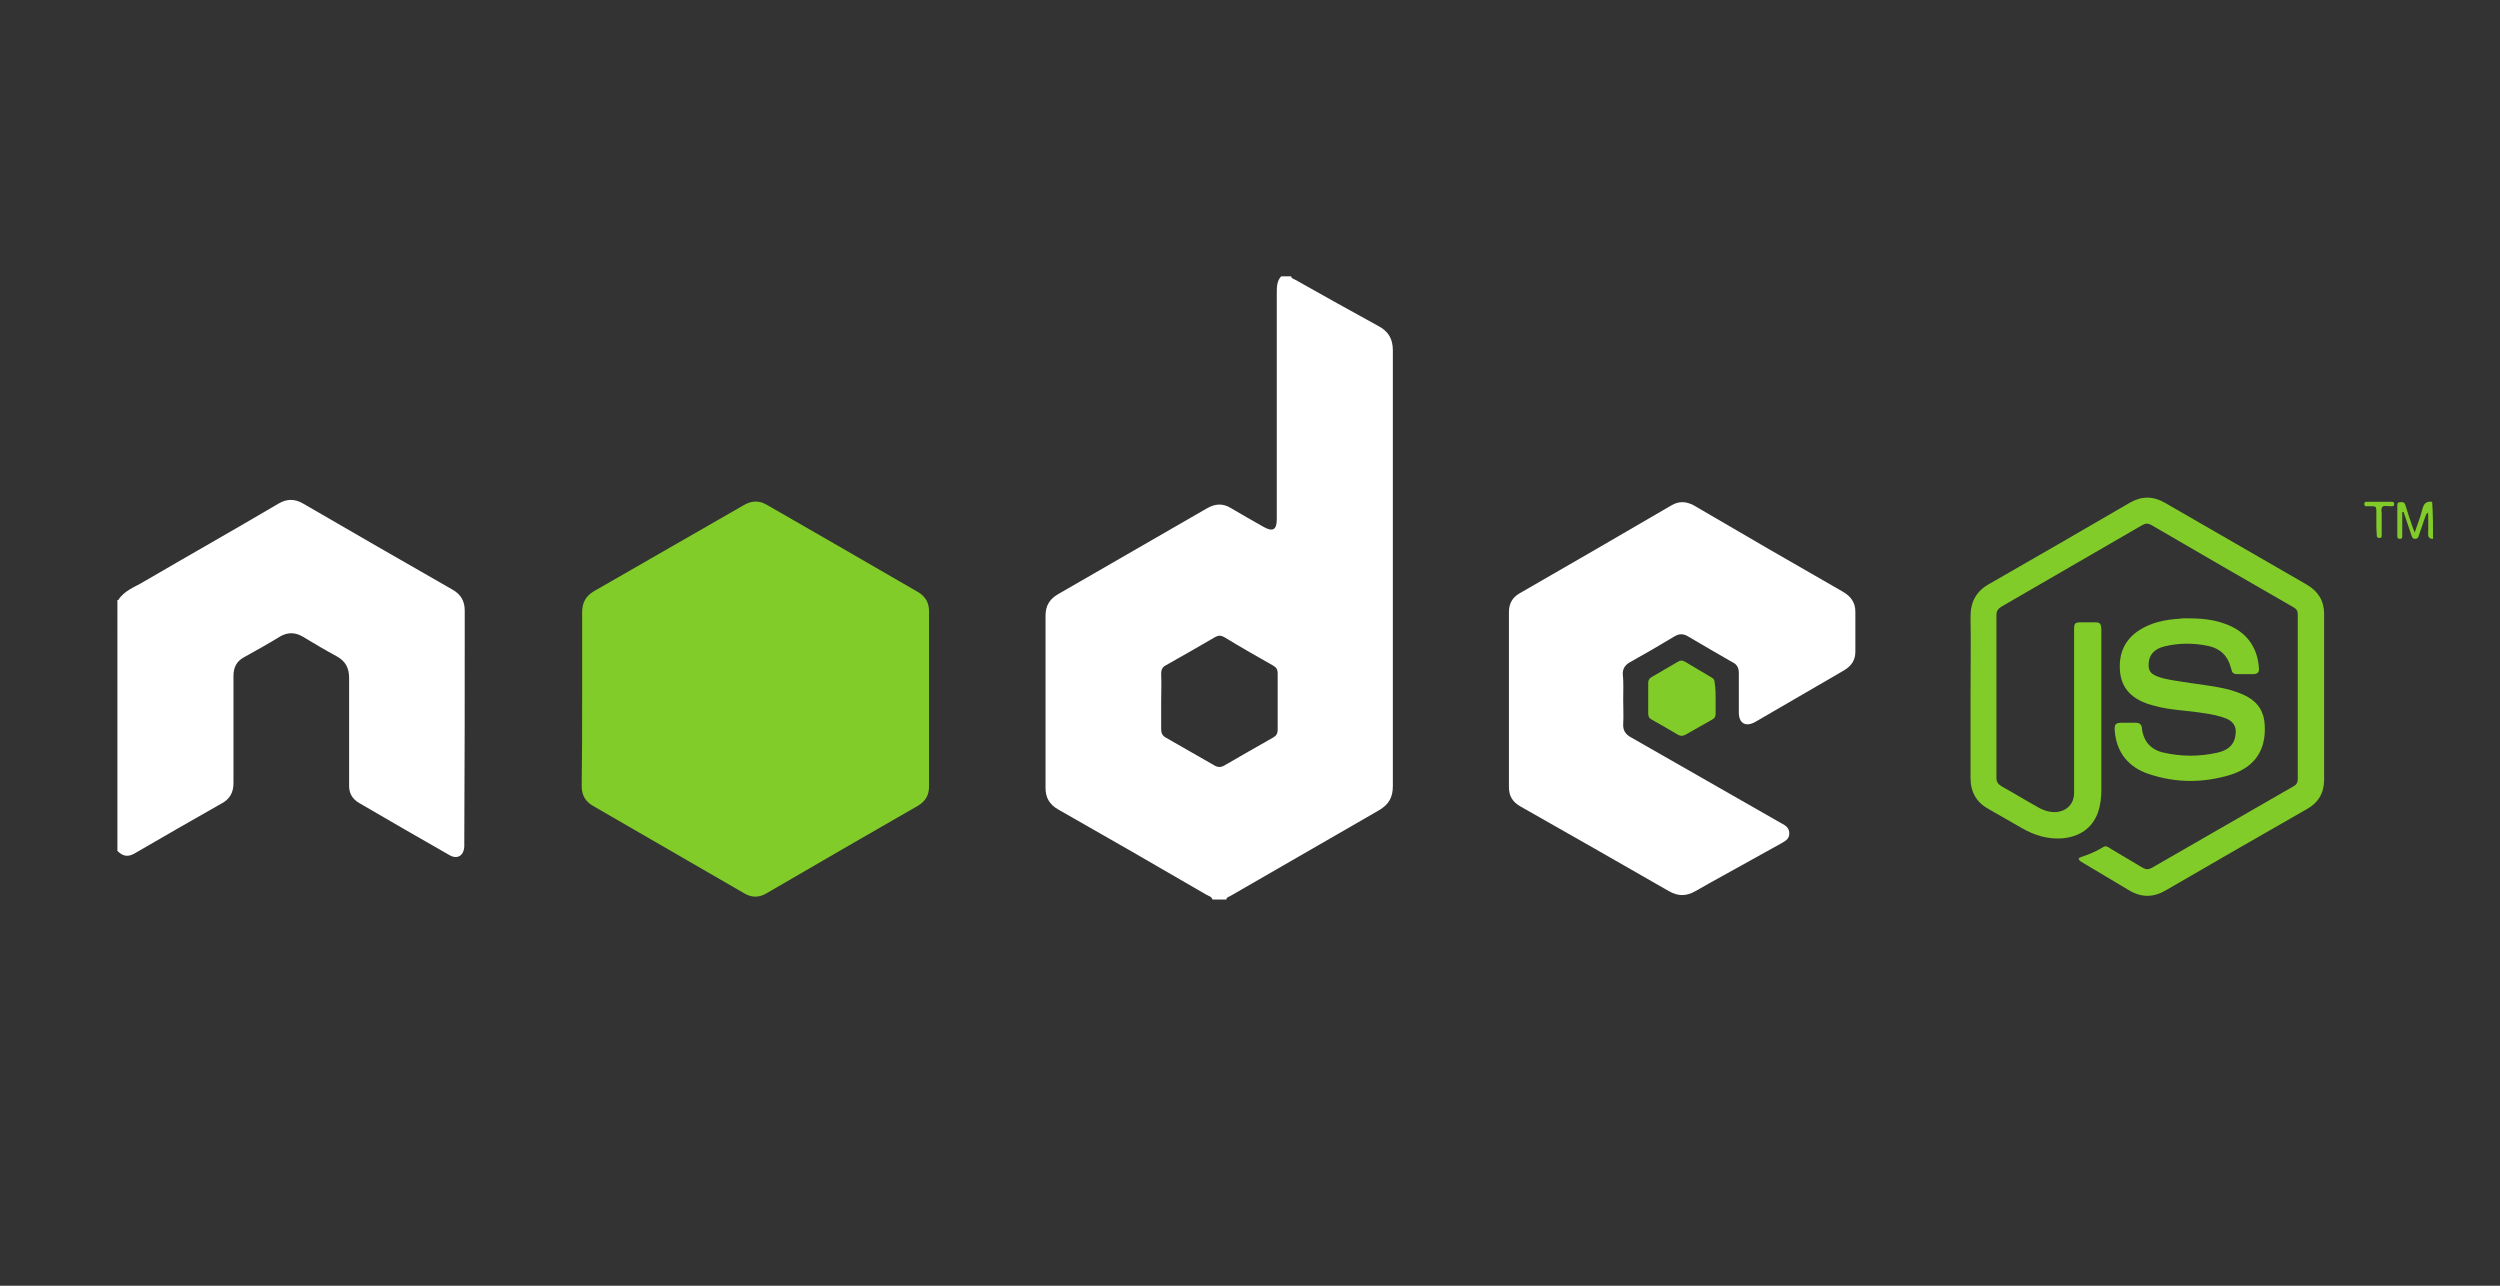 <svg xmlns="http://www.w3.org/2000/svg" xmlns:xlink="http://www.w3.org/1999/xlink" id="Layer_1" x="0" y="0" version="1.1" viewBox="0 0 560 288" style="enable-background:new 0 0 560 288" xml:space="preserve"><rect x="0" y="0" width="560" height="288" fill="#333333" stroke="none"/><style type="text/css">.st0{display:none}.st1{display:inline;fill:#c2002f}.st2{fill:#dc0031}.st2,.st3,.st4{display:inline}.st3{fill:#fefdfe}.st4{fill:#dc0132}.st5{fill:#c20130}.st5,.st6,.st7{display:inline}.st6{fill:#261d1e}.st7{fill:#fdfdfd}.st10,.st8,.st9{display:inline}.st8{fill:#ed3631}.st9{fill:#ef5133}.st10{fill:#413000}.st11{fill:#fff}.st12{fill:#82cc29}.st13,.st14,.st15{display:inline}.st14{fill:#08b6d3}.st15{fill:#07b6d3}.st16{fill:#2c84fb}.st16,.st17,.st18{display:inline}.st17{fill:#fdba01}.st18{fill:#fd2c27}.st19{fill:#01ac48}.st19,.st20,.st21{display:inline}.st20{fill:#60656b}.st21{fill:#5eb632}</style><g class="st0"><path d="M119.6,54.8c0.4-0.3,0.7,0,1.1,0.1c20.1,7.2,40.2,14.3,60.3,21.5c5.9,2.1,11.7,4.2,17.6,6.2 c0.8,0.3,0.9,0.6,0.8,1.4c-0.4,3.3-0.8,6.6-1.2,9.9c-0.4,3.4-0.8,6.8-1.2,10.2c-0.4,3.3-0.8,6.7-1.1,10c-0.4,3.3-0.8,6.7-1.2,10.1 c-0.3,2.8-0.6,5.6-1,8.4c-0.4,3.4-0.8,6.8-1.2,10.1s-0.8,6.6-1.1,10c-0.4,3.3-0.8,6.6-1.1,10c-0.4,3.4-0.8,6.7-1.2,10.1 c-0.4,3.4-0.8,6.8-1.2,10.1c-0.2,1.6-0.4,3.2-0.5,4.8c-0.1,0.7-0.4,0.9-0.9,1.2c-9.1,5.1-18.3,10.1-27.4,15.2 c-12.8,7.1-25.6,14.2-38.4,21.3c-0.3,0.2-0.6,0.6-1,0.3c0.3-0.4,0.2-0.9,0.2-1.3c0-21.3,0-42.7,0-64c0.3,0,0.6,0,0.9,0 c6.4,0,12.8,0,19.2,0c0.7,0,1,0.2,1.3,0.9c3.1,7.8,6.2,15.5,9.3,23.3c0.3,0.6,0.6,0.9,1.3,0.9c5.6,0,11.1,0,16.6,0c1,0,1,0,0.6-0.9 c-14.8-33.2-29.5-66.4-44.3-99.6c-1.6-3.7-3.3-7.3-4.9-10.9c0-5.9,0-11.8,0-17.7C119.8,55.6,119.9,55.2,119.6,54.8z" class="st1"/><path d="M119.8,160.2c0,21.3,0,42.7,0,64c0,0.4,0.1,0.9-0.2,1.3c-4.4-2.4-8.8-4.9-13.2-7.3 c-17.7-9.8-35.4-19.6-53.1-29.4c-0.7-0.4-1-0.7-1.1-1.5c-0.7-6.5-1.5-13.1-2.2-19.6c-0.7-6.4-1.5-12.8-2.2-19.3 c-0.7-5.9-1.3-11.8-2-17.7c-0.7-6.4-1.5-12.9-2.2-19.3c-0.7-5.9-1.4-11.8-2-17.7c-0.4-3.3-0.7-6.5-1.1-9.8 c-0.1-0.7,0.1-0.9,0.7-1.1C66,73.9,90.9,65,115.8,56.1c1.3-0.5,2.5-0.9,3.8-1.3c0.3,0.3,0.2,0.8,0.2,1.2c0,5.9,0,11.8,0,17.7 c-0.1,0.2-0.3,0.5-0.4,0.7c-15.5,34.7-31,69.5-46.5,104.2c-0.9,2.1-1.9,4.3-2.9,6.5c0.4,0,0.8,0,1.1,0c5.5,0,11,0,16.5,0 c0.8,0,1.1-0.3,1.4-1c3.1-7.8,6.2-15.5,9.3-23.3c0.3-0.6,0.6-0.8,1.2-0.8c6.4,0,12.8,0,19.2,0C119.1,160.1,119.4,160.2,119.8,160.2 z" class="st2"/><path d="M119.8,160.2c-0.3,0-0.7,0-1.1,0c-6.4,0-12.8,0-19.2,0c-0.7,0-1,0.1-1.2,0.8c-3.1,7.8-6.2,15.5-9.3,23.3 c-0.3,0.7-0.6,1-1.4,1c-5.5,0-11,0-16.5,0c-0.3,0-0.6,0-1.1,0c1-2.3,1.9-4.4,2.9-6.5c15.5-34.7,31-69.5,46.5-104.2 c0.1-0.2,0.2-0.5,0.4-0.7c1.6,3.6,3.3,7.3,4.9,10.9c14.8,33.2,29.5,66.4,44.3,99.6c0.4,0.9,0.4,0.9-0.6,0.9c-5.6,0-11.1,0-16.6,0 c-0.7,0-1-0.2-1.3-0.9c-3.1-7.8-6.2-15.5-9.3-23.3c-0.3-0.6-0.5-0.9-1.3-0.9c-6.4,0-12.8,0-19.2,0 C120.4,160.1,120.1,160.2,119.8,160.2z M119.8,144.7c4.5,0,9.1,0,13.6,0c0.7,0,0.9-0.1,0.6-0.9c-4.6-11.1-9.2-22.2-13.9-33.3 c-0.1-0.2-0.1-0.5-0.3-0.6c-0.3,0.2-0.3,0.5-0.4,0.7c-3.1,7.5-6.3,15-9.4,22.5c-1.5,3.6-3,7.1-4.4,10.7c-0.1,0.3-0.5,0.8,0.3,0.8 C110.6,144.8,115.2,144.8,119.8,144.7z" class="st3"/><path d="M119.8,144.7c-4.6,0-9.3,0-13.9,0c-0.8,0-0.5-0.4-0.3-0.8c1.5-3.6,2.9-7.1,4.4-10.7c3.1-7.5,6.3-15,9.4-22.5 c0.1-0.3,0.1-0.6,0.4-0.7C119.8,121.6,119.8,133.2,119.8,144.7z" class="st4"/><path d="M119.8,144.7c0-11.6,0-23.1,0-34.7c0.3,0.1,0.3,0.4,0.3,0.6c4.6,11.1,9.2,22.2,13.9,33.3 c0.3,0.8,0.1,0.9-0.6,0.9C128.9,144.8,124.3,144.8,119.8,144.7z" class="st5"/></g><g class="st0"><path d="M129.6,275.7c-7.9,0-15.1-0.4-22.1-1.9c-2.7-0.6-4.3-1.7-5.1-4.6c-1.8-6.6-4-13-6.1-19.5 c-0.5-1.5-0.5-3.2-3-3.1c-7.6,0.3-14.3-2.8-20.9-6.1c-1.6-0.8-3.2-2-4.9-2.4c-8.3-1.6-10.4-7.2-9.5-14.7c0.5-4.5-1.3-7.6-4.6-10.8 c-37.8-37.2-36.6-99.3,2.5-135.2c2-1.8,2.9-3.6,3.2-6.3c0.6-5.9,2.2-11.5,7.6-15c0.7-0.4,1.3-1.1,1.5-1.8 c2.4-7.8,8.7-11.9,15.1-15.8c14.7-8.9,30.2-14,47.8-12.8c21.8,1.5,43.2,20.5,45,41.8c0.8,9.7,5.9,15.8,11.1,22.4 c18.8,24,23.2,50.9,16.3,79.9c-1.7,7.2-4.4,14.2-8,20.8c-1.1,2.1-0.8,2.9,0.8,4.4c6.7,6.7,9.5,23,5.8,31.8 c-1.8,4.3-4.6,6.9-9.3,7.2c-5.7,0.3-11.4,1.8-16.5-2.8c-2.6-2.3-10,1.3-12.7,3.4c-6.3,4.8-3.2,10.1-2.2,15.5 c1.3,7.1,1.5,11.2-6.7,12.6c-2.5,0.4-2.3,2.1-2,3.7c0.9,4.8-2,6.7-5.9,7.7C140.8,275.6,134.8,275.1,129.6,275.7z M165.2,52.9 c-3.3-5.7-7.7-10.3-12.5-13.2c-15.4-9.5-31.7-13.1-48.1-1.8c-3.9,2.7-8,5.3-11.2,8.7c-2.5,2.7-6.7,5.2-5.4,10c1,3.8,1,7.6,0.1,11.4 C86.2,76,85,84,88,92.1c1,2.9,0.1,4.8-3.1,5.4c-3,0.7-4.8,0.7-5.7-3.2c-1.4-5.9-4.4-7.8-9.2-7c-4.6,0.8-8.6,5.2-9.1,9.8 c-0.5,4.2,0.6,7.9,2.8,11.7c3.3,5.8,8.8,7.8,14.5,4.5c1-0.6,2.2-2.1,3.4-0.5c0.9,1.3-0.1,2.3-1.1,3.4c-2.8,3.1-3.5,6.4-1.1,10.2 c0.9,1.4,1.1,3.1,1.6,4.7c5.4,18.5,19.6,21.7,34.5,15.5c-5-4.4-11.2-7.8-14.2-14.1c-0.9-1.9-4.1-4.2-1.6-6.2 c0.8-0.7,3.2,2.8,4.5,4.8c12.1,18.7,34.1,22.3,50.6,8.6c6.4-5.3,10.6-12,13.6-19.6c0.7-1.8,0.7-3.3,0-5c-1.9,0.8-2.9,2.2-4.1,3.3 c-2.8,2.4-5.6,5.1-9.6,5.7c-1.5,0.2-2.9,0.1-2.7-1.8c0.2-1.3-2.1-3.1,0.3-3.7c5.3-1.5,10.1-5.2,15.1-5.9c3.7-0.6,3.8-2.4,4.4-4.2 c3.7-11.8,2.1-24,1.8-36.1c-0.2-8.1-6.6-14.3-12.8-14.4c-1.6,0-4.3,1.7-4.6-0.8c-0.3-2.3,2.6-3.1,4.5-3.8 C161.5,52.9,163,53.1,165.2,52.9z M129.3,270.4c2.9,0.2,6.1,0.1,8.8-0.3c2.1-0.4,4.6,0.6,7.3-1.6c3.6-3,1.4-5.4,1.3-8 c-0.4-16.1-1.6-32.2-2.8-48.3c-0.3-4.4-1.8-5.7-5.4-6c-14.2-1.3-28.2,0.1-42.2,2.5c-1.5,0.3-3.3,0.8-2.4,2.8 c1.3,2.7,0.6,5.4,1.1,8.1c2.1,11.1,4.9,22,6.9,33.1c2.4,13.6,3.9,15.4,17.5,17.1C122.6,270.1,125.9,270.2,129.3,270.4z M55.5,205.7 c0.8-2.9,0.2-6-0.4-9c-2-10.4-7-19.7-9.9-29.8c-1.3-4.6-0.1-7.4,4.2-9.8c8.9-4.9,17.4-10.4,26.2-15.5c3.3-1.9,3.8-4.3,1.8-7.4 c-1.7-2.7-3.4-5.4-3.8-8.6c-0.3-2.7-1.8-3.9-4.2-4.9c-11-4.7-17.2-21.9-11.7-32.6c0.6-1.2,1.7-2.6,0.6-3.5 c-1.4-1.1-2.1,0.9-3.2,1.5c-0.5,0.3-0.9,0.9-1.4,1.4c-29.6,31.5-30.1,84.8-1,116.9C53.3,204.9,53.7,206,55.5,205.7z M171.2,197.3 c5-1.6,8.9-3.3,13.1-4.2c3.2-0.6,4.9-2.1,6.3-4.9c16.2-33,13.9-64.6-7-94.8c-1.4-1.9-2.5-4.3-4.9-5.3c-0.9,0.4-0.9,1.1-0.9,1.7 c-0.7,14.6-3.1,28.8-10.5,41.7c-1.4,2.5-0.6,4.4,1.3,6.1c3.7,3.3,7.3,6.8,11.2,9.9c4.1,3.3,4.8,7.3,3.4,12.1 c-1.6,5.2-3.2,10.5-4.9,15.7C176,182.6,173.7,189.6,171.2,197.3z M199.6,219.1c-1.2-5.8-1.9-11.8-4.3-17.3 c-1.7-3.8-5.4-5.9-8.9-4.2c-4.6,2.2-9.5,3.6-13.9,6c-1.4,0.8-2.8,1.4-2.4,3.8c0.9,4.9,1.4,9.8,1.9,14.7c0.4,3.9,1.6,5.9,6,5.1 c3.1-0.6,6.3-0.3,9.4-0.5c1-0.1,2.1-0.1,2.7,0.8c1.7,2.8,2.8,3.3,4.8,1.4C197.6,226.3,199.9,223.3,199.6,219.1z M133.6,160.3 c-6.2-3.3-11.6-6.5-17.7-8.1c-4.1-1.1-6.4,0.3-7,4.6c-0.9,6.3,0.5,12.2,2.7,18.1c1.2,3.3,3,4,6.1,3.1c5.2-1.6,9.6-4.6,13.6-8.1 c3.6-3.2,3.5-4.5-0.9-6.6c-0.3-0.2-1.1-0.2-0.6-1C130.8,161.7,132,161.2,133.6,160.3z M149.6,186.7c0-3.5,0-6.2,0-8.8 c0-7.2-6.4-11.5-13.2-8.7c-1.9,0.8-2.3,2.2-1.1,4c4.7,6.6,7.4,14.1,10.5,21.4c0.9,2.2,1.9,2.5,3.6,1c5.6-4.7,8.4-11.3,12-17.4 c0.8-1.3,1.5-3-0.2-4.5c-1.9-1.5-3.9-2.5-6.4-2.1c-2.8,0.6-1.7,2.8-1.9,4.4C152.5,179.6,153.4,183.4,149.6,186.7z M142,198.5 c0.3-0.3,0.6-0.7,0.9-1c-2.7-5.6-5.1-11.4-8.1-16.9c-3.4-6.2-4.7-6.4-9.1-2.2c-1.6,1.6-3,3.2-4.8,4.6c-1.5,1.1-3.4,3.7,0.2,5.4 C128.2,191.7,135.1,195.1,142,198.5z M155.4,168.5c5.9,0.1,6.7-0.5,6.4-6.5c-0.1-2.8-0.6-5.6-1.2-8.4c-0.5-2.3-2.1-4-4.7-3.4 c-4.1,1-7.3,3.8-10.8,6.1c-0.8,0.5-0.9,1.9-0.4,2.2c3.1,1.4,1.5,3.2,0.8,5.2c-0.6,1.7,0.2,3.2,2.4,3.5 C150.5,167.6,152.9,168.1,155.4,168.5z M163,230.1c2.6-0.9,5.7-1.1,5.9-4.4c0.3-6-0.4-12-2.5-17.7c-0.9-2.4-2.7-2.9-4.8-2.3 c-2.4,0.7-2.2,3-1.7,4.6C161.6,216.6,162.1,223.2,163,230.1z M148.7,252.9c0.6,2.3-1.3,5.8,3.3,5.2c3.3-0.4,6.4-0.9,5.3-5.6 c-0.8-3.5-1.3-7.2-2.1-10.7c-0.3-1.5,0.4-4.1-2.9-3.3c-2.2,0.5-3.5,1.1-3.2,3.8C149.4,245.9,149.6,249.5,148.7,252.9z M65.8,83.4 c0-0.6,0.1-1.3,0-1.9c-1.1-8.1,2.1-14.2,8.5-19c2.7-2.1,6.3-1.1,8.9-3.2c0.7-0.5,1.4-0.8,1.2-1.8c-0.2-0.9-0.8-1.2-1.8-1.3 c-3.5-0.3-15.3,5.4-16.3,8.4C64.3,70.7,63.2,77,65.8,83.4z M100.5,36.9c-8.6-1-25.2,10-27.6,18.5C82.8,49.3,90.3,41.1,100.5,36.9z M93.6,151.2c1.7,4.1,5.6,4.6,9,5.9c1.9,0.7,2.6,0,3.1-1.8c0.6-2.1-0.5-2.6-2.2-2.8C100.2,152.1,96.9,152.4,93.6,151.2z M130.6,152.7c6.4,4.2,9.8,3.8,14.6-2C140.1,152.3,135.5,153.1,130.6,152.7z M136,162.8c1.1,0.8,0,4.1,2.6,3.9 c2-0.2,3.6-2.3,3.5-4.7c-0.1-2-1.3-3.5-3.4-3.5C136.6,158.6,135.5,159.9,136,162.8z" class="st6"/><path d="M165.2,52.9c-2.2,0.2-3.6-0.1-4.8,0.4c-1.9,0.8-4.9,1.5-4.5,3.8c0.4,2.5,3,0.8,4.6,0.8 c6.3,0.1,12.6,6.3,12.8,14.4c0.3,12,1.9,24.2-1.8,36c-0.6,1.8-0.7,3.6-4.4,4.2c-5.1,0.8-9.8,4.4-15.1,5.9c-2.4,0.7-0.1,2.4-0.3,3.7 c-0.3,1.9,1.1,2,2.7,1.8c4-0.6,6.8-3.3,9.6-5.7c1.2-1.1,2.2-2.4,4.1-3.3c0.7,1.7,0.7,3.3,0,5c-3,7.6-7.1,14.3-13.6,19.6 c-16.5,13.7-38.4,10.1-50.6-8.6c-1.3-2-3.7-5.5-4.5-4.8c-2.5,2,0.7,4.4,1.6,6.2c3,6.3,9.2,9.7,14.2,14.1 c-14.9,6.2-29.1,3-34.5-15.5c-0.5-1.6-0.7-3.4-1.6-4.7c-2.4-3.8-1.7-7.1,1.1-10.2c1-1.1,2-2.1,1.1-3.4c-1.2-1.6-2.4-0.1-3.4,0.5 c-5.7,3.3-11.2,1.3-14.5-4.5c-2.1-3.8-3.2-7.4-2.8-11.7c0.5-4.7,4.5-9,9.1-9.8c4.7-0.8,7.8,1.1,9.2,7c0.9,3.8,2.8,3.8,5.7,3.2 c3.2-0.7,4.2-2.6,3.1-5.4C84.9,84,86,76,88,68c0.9-3.8,1-7.5-0.1-11.4c-1.3-4.8,2.9-7.3,5.4-10c3.2-3.4,7.3-6,11.2-8.7 c16.4-11.3,32.7-7.7,48.1,1.8C157.5,42.6,161.9,47.2,165.2,52.9z M152.5,129.3l-0.1-0.2l-0.2,0.1c-2,0.1-4,0.4-6,0.3 c-8-0.4-16.6,1-21.5-7.8c-0.5-0.9-1.5-1-2.2-0.4c-1.1,1-0.5,2,0.2,3.1c5.4,8.5,17.1,12.5,26.5,9 C150.9,132.7,153.1,132.1,152.5,129.3z M146.2,74.8c0,2.8-0.9,5.3,0.7,8.2c3.3,6.1,6.9,11.8,11.9,16.6c2.4,2.3,3.1,5.3-0.1,7.1 c-4.2,2.4-8.5,4.6-13.4,5.1c-2.4,0.3-4.8,0.1-5.6-2.9c-0.3-1-0.1-2.7-1.8-2.4c-1.8,0.3-1.6,2-1.4,3.3c0.4,3.2,1.8,5.2,5.6,5.4 c7.8,0.5,14.2-2.8,20.4-6.9c3.6-2.4,4.1-6.9,1.5-9.7C157.4,91.4,150.7,84.1,146.2,74.8z M126.2,71.5c-1.2,2.7-0.1,4.6,0.6,6.4 c2.9,7.5,2.9,7.5-5.4,7.2c-1,0-2.1-0.3-2.6,0.8c-0.6,1.2-0.1,2.2,0.9,3.1c2.9,2.7,10.9,2.3,13.5-0.7c1.2-1.4,2-3.3,0.7-4.5 C130.2,80.5,128.9,75.8,126.2,71.5z M124.9,115.6c2.3,2.3,2.8,4.5,5.2,5.4c5.1,2.1,10.3,3.7,15.8,3.4c1.4-0.1,4,1.1,3.7-1.6 c-0.2-1.5,0.3-4.7-3.7-4C139.2,120,132.8,117.7,124.9,115.6z M116.7,56c-6.5,0.1-12.7,5.4-13.3,11.2c-0.1,1.1-0.5,2.5,1,2.9 c1.3,0.3,1.4-1.2,1.8-1.9c3-5.1,6.9-8.6,13.3-7.8c1,0.1,2,0.3,2.3-1.1c0.2-1.1-0.4-1.9-1.1-2.6C119.5,55.3,118,55.8,116.7,56z M163.3,88.2c6.5,0.1,9.3-3.9,6.9-9c-0.4-0.9-0.8-1.8-1.3-2.7c-0.6-1-0.7-3.1-2.4-2.4c-1.6,0.7-1.2,2.8-0.3,3.8 c3.5,4.1,1.7,5.1-2.6,5.1c-1.4,0-3.7,0.2-3.7,1.9C159.7,87.3,161.8,88.1,163.3,88.2z M65.3,95.7c2.8-0.5,2.8-0.5,3.5,4.1 c5.4-7.8,6.1,1.1,9,2.8c0.5-6-1.5-9.7-5.8-11C68.4,90.6,66.6,92.5,65.3,95.7z" class="st7"/><path d="M129.3,270.4c-3.3-0.2-6.7-0.3-9.9-0.7c-13.6-1.7-15.1-3.5-17.5-17.1c-2-11.1-4.8-22-6.9-33.1 c-0.5-2.6,0.2-5.4-1.1-8.1c-0.9-1.9,0.9-2.5,2.4-2.8c14-2.4,28-3.8,42.2-2.5c3.6,0.3,5.1,1.6,5.4,6c1.1,16.1,2.3,32.2,2.8,48.3 c0.1,2.7,2.3,5-1.3,8c-2.6,2.2-5.1,1.2-7.3,1.6C135.4,270.5,132.2,270.6,129.3,270.4z" class="st7"/><path d="M55.5,205.7c-1.7,0.4-2.2-0.7-2.8-1.4c-29-32-28.6-85.3,1-116.9c0.5-0.5,0.8-1.1,1.4-1.4 c1-0.6,1.8-2.7,3.2-1.5c1.1,0.9,0.1,2.3-0.6,3.5c-5.5,10.7,0.6,27.9,11.7,32.6c2.4,1,3.9,2.3,4.2,4.9c0.4,3.2,2.1,5.9,3.8,8.6 c2,3.2,1.5,5.5-1.8,7.4c-8.7,5.1-17.3,10.6-26.2,15.5c-4.3,2.4-5.5,5.3-4.2,9.8c2.9,10.1,7.9,19.4,9.9,29.8 C55.7,199.7,56.2,202.7,55.5,205.7z" class="st8"/><path d="M171.2,197.3c2.5-7.8,4.8-14.8,7.1-21.8c1.7-5.2,3.3-10.5,4.9-15.7c1.5-4.7,0.7-8.7-3.4-12.1 c-3.9-3.1-7.5-6.6-11.2-9.9c-1.9-1.7-2.8-3.6-1.3-6.1c7.4-12.9,9.8-27.1,10.5-41.7c0-0.6,0-1.3,0.9-1.7c2.4,1,3.5,3.3,4.9,5.3 c21,30.2,23.2,61.8,7,94.8c-1.4,2.8-3.2,4.2-6.3,4.9C180.1,194,176.2,195.7,171.2,197.3z" class="st8"/><path d="M199.6,219.1c0.3,4.2-1.9,7.2-4.7,9.9c-1.9,1.8-3.1,1.4-4.8-1.4c-0.6-0.9-1.7-0.9-2.7-0.8 c-3.1,0.1-6.3-0.1-9.4,0.5c-4.4,0.8-5.7-1.3-6-5.1c-0.4-4.9-1-9.8-1.9-14.7c-0.4-2.3,1-3,2.4-3.8c4.4-2.4,9.4-3.8,13.9-6 c3.5-1.7,7.2,0.5,8.9,4.2C197.7,207.3,198.4,213.3,199.6,219.1z M185.3,204.4c-3.9,0.4-7.4,1.4-10.8,5.9 C179.4,208.8,182.6,207.1,185.3,204.4z M188.8,212.4c-3.6-1.5-7.2-2.4-10.4,0.8C181.8,213,185.3,212.7,188.8,212.4z M189.2,219 c0-0.4-0.1-0.9-0.1-1.3c-3.5,1.8-7.2-2.3-11.9,1.3C182,219,185.6,219,189.2,219z" class="st7"/><path d="M133.6,160.3c-1.6,0.8-2.8,1.4-3.9,1.9c-0.4,0.9,0.3,0.9,0.6,1c4.4,2.1,4.6,3.4,0.9,6.6 c-4.1,3.5-8.4,6.5-13.6,8.1c-3.1,0.9-4.8,0.2-6.1-3.1c-2.2-5.9-3.6-11.8-2.7-18.1c0.6-4.2,2.9-5.6,7-4.6 C122.1,153.8,127.4,157.1,133.6,160.3z" class="st8"/><path d="M149.6,186.7c3.8-3.3,2.9-7.1,3.3-10.6c0.2-1.6-0.9-3.9,1.9-4.4c2.5-0.5,4.5,0.5,6.4,2.1 c1.8,1.5,1,3.1,0.2,4.5c-3.6,6.1-6.4,12.7-12,17.4c-1.7,1.4-2.7,1.1-3.6-1c-3.1-7.3-5.8-14.9-10.5-21.4c-1.3-1.8-0.8-3.2,1.1-4 c6.8-2.8,13.2,1.4,13.2,8.7C149.6,180.5,149.6,183.2,149.6,186.7z" class="st7"/><path d="M142,198.5c-6.9-3.4-13.9-6.8-20.8-10.1c-3.6-1.7-1.7-4.3-0.2-5.4c1.9-1.4,3.3-3,4.8-4.6 c4.3-4.2,5.7-4,9.1,2.2c3,5.5,5.4,11.3,8.1,16.9C142.6,197.8,142.4,198.2,142,198.5z" class="st7"/><path d="M155.4,168.5c-2.4-0.4-4.9-0.9-7.4-1.2c-2.2-0.3-3-1.8-2.4-3.5c0.7-2,2.3-3.8-0.8-5.2 c-0.6-0.3-0.4-1.7,0.4-2.2c3.5-2.3,6.6-5.1,10.8-6.1c2.6-0.6,4.2,1,4.7,3.4c0.6,2.7,1.1,5.6,1.2,8.4 C162,168,161.3,168.6,155.4,168.5z" class="st8"/><path d="M163,230.1c-0.9-6.9-1.4-13.4-3.1-19.8c-0.4-1.6-0.6-3.9,1.7-4.6c2.1-0.6,3.9,0,4.8,2.3 c2.1,5.7,2.8,11.6,2.5,17.7C168.7,229,165.7,229.2,163,230.1z" class="st7"/><path d="M148.7,252.9c0.9-3.3,0.8-6.9,0.4-10.5c-0.3-2.7,1.1-3.3,3.2-3.8c3.3-0.8,2.6,1.8,2.9,3.3 c0.8,3.6,1.2,7.2,2.1,10.7c1.1,4.7-2,5.2-5.3,5.6C147.4,258.7,149.3,255.1,148.7,252.9z" class="st7"/><path d="M65.8,83.4c-2.6-6.4-1.6-12.6,0.5-18.7c1-3,12.8-8.7,16.3-8.4c1,0.1,1.6,0.4,1.8,1.3c0.2,1-0.5,1.2-1.2,1.8 c-2.7,2-6.2,1.1-8.9,3.2c-6.4,4.8-9.6,10.9-8.5,19C65.9,82.1,65.8,82.8,65.8,83.4z" class="st7"/><path d="M100.5,36.9c-10.2,4.2-17.8,12.4-27.6,18.5C75.3,46.9,91.9,35.9,100.5,36.9z" class="st7"/><path d="M93.6,151.2c3.3,1.1,6.6,0.9,9.9,1.2c1.7,0.2,2.8,0.7,2.2,2.8c-0.5,1.8-1.2,2.5-3.1,1.8 C99.2,155.9,95.3,155.3,93.6,151.2z" class="st7"/><path d="M130.6,152.7c4.9,0.4,9.6-0.4,14.6-2C140.3,156.5,136.9,156.9,130.6,152.7z" class="st7"/><path d="M136,162.8c-0.5-2.8,0.6-4.2,2.7-4.2c2.1,0,3.3,1.5,3.4,3.5c0.1,2.4-1.5,4.5-3.5,4.7 C135.9,166.9,137,163.6,136,162.8z" class="st8"/><path d="M146.2,74.8c4.5,9.3,11.2,16.5,17.9,23.8c2.6,2.8,2.1,7.3-1.5,9.7c-6.1,4.1-12.5,7.4-20.4,6.9 c-3.9-0.2-5.2-2.2-5.6-5.4c-0.2-1.3-0.4-2.9,1.4-3.3c1.7-0.3,1.5,1.4,1.8,2.4c0.8,3,3.1,3.1,5.6,2.9c4.9-0.5,9.3-2.8,13.4-5.1 c3.3-1.8,2.5-4.9,0.1-7.1c-5-4.8-8.7-10.5-11.9-16.6C145.3,80.1,146.2,77.6,146.2,74.8z" class="st6"/><path d="M152.5,129.3c0.6,2.8-1.6,3.3-3.3,4c-9.4,3.5-21-0.5-26.5-9c-0.7-1.1-1.2-2.1-0.2-3.1c0.7-0.6,1.7-0.5,2.2,0.4 c4.9,8.8,13.5,7.5,21.5,7.9c2,0.1,4-0.2,6-0.3C152.1,129.3,152.5,129.3,152.5,129.3z" class="st6"/><path d="M126.2,71.5c2.7,4.3,4.1,9,7.6,12.3c1.3,1.2,0.5,3.1-0.7,4.5c-2.6,2.9-10.6,3.3-13.4,0.7 c-1-0.9-1.4-1.9-0.9-3.1s1.6-0.9,2.6-0.8c8.4,0.3,8.3,0.3,5.4-7.2C126.1,76.1,125,74.2,126.2,71.5z" class="st6"/><path d="M124.9,115.6c7.8,2.1,14.3,4.4,21,3.3c4-0.7,3.5,2.5,3.7,4c0.3,2.6-2.3,1.5-3.7,1.6 c-5.6,0.3-10.7-1.3-15.8-3.4C127.8,120.1,127.2,117.9,124.9,115.6z" class="st6"/><path d="M116.7,56c1.2-0.2,2.7-0.7,4,0.6c0.7,0.7,1.3,1.5,1.1,2.6c-0.3,1.4-1.3,1.2-2.3,1.1 c-6.4-0.8-10.3,2.7-13.3,7.8c-0.4,0.8-0.5,2.3-1.8,1.9c-1.5-0.4-1.1-1.8-1-2.9C104,61.4,110.3,56.1,116.7,56z" class="st6"/><path d="M163.3,88.2c-1.5-0.1-3.6-0.9-3.5-3.2c0-1.8,2.3-1.9,3.7-1.9c4.4,0,6.2-0.9,2.6-5.1c-0.9-1.1-1.3-3.1,0.3-3.8 c1.7-0.8,1.8,1.4,2.4,2.4c0.5,0.8,0.9,1.8,1.3,2.7C172.5,84.3,169.8,88.3,163.3,88.2z" class="st6"/><path d="M65.3,95.7c1.3-3.2,3.2-5.1,6.8-4c4.2,1.2,6.3,5,5.8,11c-2.9-1.7-3.6-10.6-9-2.8 C68.1,95.2,68.1,95.2,65.3,95.7z" class="st6"/><path d="M152.5,129.3l-0.4-0.1l0.2-0.1L152.5,129.3z" class="st8"/><path d="M185.3,204.4c-2.7,2.7-5.9,4.4-10.8,5.9C177.9,205.8,181.4,204.8,185.3,204.4z" class="st6"/><path d="M188.8,212.4c-3.5,0.3-6.9,0.5-10.4,0.8C181.5,210.1,185.1,211,188.8,212.4z" class="st6"/><path d="M189.2,219c-3.6,0-7.2,0-12,0c4.6-3.6,8.4,0.5,11.9-1.3C189.2,218.1,189.2,218.5,189.2,219z" class="st6"/></g><g class="st0"><path d="M-510-174c-0.7,2.1,1.1,1.7,2,1.9c15.7,2.7,28.4,10.5,39.6,21.7C-314.8,3.2-161.2,156.9-7.4,310.4 C9.2,327,17.5,346.3,15,369.8c-1.7,16.2-8.7,29.9-20.1,41.4c-14.7,14.8-29.4,29.5-44.2,44.2C-186.5,592.7-323.9,729.9-461,867.2 c-11.8,11.8-24.1,22.5-41.1,26c-0.5,0.1-0.9,0.4-1.3,0.7c-0.6,0.6,0.1,0.7,0.4,1c-9.7,0-19.3,0-29,0c0.1-0.1,0.3-0.2,0.4-0.3 c0.1-0.1,0.2-0.2,0.3-0.3c-0.7-0.4-1.3-1-2-1.2c-15-3.4-26.7-12.1-37.4-22.8c-153.3-153.4-306.7-306.7-460.1-460 c-9.9-9.9-16.9-21.3-20.2-35c-0.2-1,0.4-3.1-2-2.3c0-8.7,0-17.3,0-26c0.1,0.1,0.2,0.3,0.4,0.4c0.1,0.1,0.3,0.2,0.3,0.2 c0.4-0.7,1-1.4,1.2-2.1c3.2-15.3,11.5-27.3,22.4-38.1c51.1-50.9,102.1-102,153.1-153C-822.5,101.2-769.4,48-716.2-5.1 c1.8-1.8,3-4.1,6.2-0.9c38.5,38.8,77.2,77.4,115.9,116c2,2,2.1,3.6,1.2,6.1c-14.2,40.7,3.1,83.2,41.6,101.9 c3.2,1.6,4.2,3.3,4.2,6.7c-0.1,94.5-0.1,189,0,283.5c0,3.7-1.1,5.5-4.5,7.1c-36.2,17.4-54.3,57.9-43.3,96.3 c10.9,38.3,47.8,62.9,87.9,58.6c34.7-3.7,63.8-29.9,70.8-63.9c7.4-35.5-8.5-71-39.8-88.4c-3-1.7-4.1-3.4-4.1-6.9 c0.1-93.5,0.1-187,0.1-280.5c0-1.4-0.6-3,0.8-4.4c0.8,0.6,1.5,1.2,2.2,1.9c34.9,34.9,69.7,69.8,104.7,104.6c2.6,2.6,2,4.7,1,7.5 c-19.7,57,27.9,115.5,87.6,107.7c46.9-6.1,79.4-50.8,70.2-96.7c-9.5-47.5-56.5-76.3-103-63c-3.2,0.9-5,0.4-7.3-1.9 c-37.3-37.4-74.6-74.8-112.1-112.1c-2.3-2.3-2.9-4.1-2-7.4c8-30.5,1.7-57.7-20.5-80.1c-22.1-22.3-49.2-28.7-79.5-21.2 c-3.3,0.8-5.4,0.6-7.9-1.9c-38.6-38.7-77.2-77.4-116-115.9c-3.3-3.3-2.7-4.8,0.2-7.6c29.2-29,58.4-58,87.3-87.3 c12.1-12.3,25.4-21.9,42.8-24.8c0.8-0.1,2.6-0.1,1.2-1.8C-523.3-174-516.7-174-510-174z" class="st9"/><path d="M1767,582c-1.8-0.2-3.3,0.6-4.8,1.3c-40.3,18.5-82.3,31.1-126.3,36.3c-38.5,4.5-76.9,3.4-114.3-7.8 c-41.5-12.3-68-39.7-79.7-81.4c-6.2-22-8.6-44.5-8.7-67.2c-0.3-89.8-0.1-179.6-0.1-269.5c0-13.2-0.6-13.7-13.9-13.7 c-19.5,0-39,0-58.5,0c-6.8,0-6.8-0.1-6.8-6.6c0-26,0.1-52-0.1-78c0-4.6,1.3-6.5,6-7c15.8-1.8,31.1-5.6,45.9-11.4 c31.4-12.4,52.3-35.3,65.1-66.1c10.1-24.4,14.8-50.1,18.2-76.1c1.9-14.1-1.2-11.8,12.8-11.9c26.2-0.1,52.3-0.1,78.5,0 c6.7,0,6.7,0,6.7,6.6c0,44.2,0,88.3,0,132.5c0,2.2,0,4.3,0,6.5c0.2,7.7,1.8,9.4,9.5,9.4c44,0,88,0,132,0c11.7,0,10.4-1.2,10.5,10.4 c0,27.5,0,55,0,82.5c0,9.1,0,9.1-8.8,9.1c-45.3,0-90.7,0-136,0c-7.2,0-7.2,0-7.2,7.2c0,80.5-0.1,161,0.1,241.5 c0,12.6,1.1,25.3,4.1,37.7c5.8,23.5,19.4,36.1,43.4,39.6c26,3.8,51.5,0.6,76.7-5.9c7.7-2,15.4-4.4,22.9-7c3.6-1.2,5.4-0.8,6.6,3.2 c7.6,25.4,15.4,50.7,23.2,76c0.6,1.8,0.5,4.1,2.9,4.8C1767,578.7,1767,580.3,1767,582z" class="st10"/><path d="M1226-174c1.5,3,4.6,2.3,7,2.8c14.4,3.3,27.5,9,38.5,19c12.1,11.1,19.3,24.9,22.7,40.8 c4,18.2,4.1,36.4,0,54.5c-7.1,31.4-26.1,51.9-57.3,60.3c-21.8,5.9-43.9,6-65.6-0.3c-33.6-9.7-51.7-33-57.1-66.8 c-2.4-15.2-2.2-30.5,0.8-45.7c6.4-32.4,28.2-54.6,60.6-61.7c2.6-0.6,5.8,0.2,7.5-2.9C1197.3-174,1211.7-174,1226-174z" class="st10"/><path d="M1024.9,142.5c0,12.5-0.1,25,0.1,37.5c0.1,4-0.8,5.9-5.4,6.2c-26.4,1.8-52.8,3.9-79.2,5.9 c-2.7,0.2-6.7-0.5-7.8,1.8c-1,2,2.4,4.3,3.9,6.4c18.8,26.2,30.4,54.9,31.7,87.5c1.7,41.5-7.8,79.7-33.4,113.1 c-21,27.4-48.8,45.5-80.8,57.5c-30.3,11.3-61.7,16.3-94,16.8c-28.6,0.4-57-1-84.8-7.8c-2.9-0.7-5-0.3-6.8,2.5 c-9.4,15.3-19,30.6-28.5,45.9c-2.6,4.2-2.2,4.8,2.9,5.1c35.6,2.1,71.1,3.9,106.7,6.3c35.9,2.4,71.8,4.4,107.5,8.9 c30.6,3.9,61,8.9,89.7,21.1c37.6,16,60.6,43.7,67.5,84.1c5.8,33.4,4.7,66.4-7.8,98.3c-13.4,34.5-37.6,59.7-69,78.5 c-31.5,18.8-65.9,29.3-101.8,35.8c-22,4-44.2,6-66.5,7.3c-19.7,1.1-39.3,1.2-59,0.5c-40.7-1.3-81.2-4.3-120.7-14.7 c-24.5-6.4-48-15.2-68.3-30.8c-30.7-23.5-41.5-55.3-38.8-92.9c2.1-28.8,15.6-51.9,34.9-72.2c5.3-5.6,10.8-10.9,16.2-16.3 c4.3-4.3,4.3-4.3-0.9-6.9c-22.3-11-35.4-28.5-38.8-53.3c-3.2-23.3,4.4-43.4,18.5-61.4c13-16.6,28.5-30.8,43.6-45.3 c8.8-8.4,17.7-16.7,26.6-25c2.7-2.5,2.1-3.9-0.9-5.5c-49.7-27.6-75.4-71-81.8-126.4c-4.8-41,0.5-80.8,19.2-118.2 c18.1-36.1,46.6-61.6,82.9-78.6c33.2-15.6,68.5-22.4,104.9-24.4c33.7-1.9,67.3-1.4,100.5,5.4c14.9,3.1,29.6,3.9,44.6,3.9 C907,99,962.1,99,1017.3,99c7.4,0,7.4,0,7.4,7.5C1024.9,118.5,1024.9,130.5,1024.9,142.5z M737.4,368.1c10.2,0.5,20.6-0.5,30.8-3.2 c30.9-8,53-25.8,62.3-57.2c4.2-14.1,4.3-28.6,2.5-43.1c-4.2-33.6-21.3-59.1-55.1-69.5c-24.9-7.6-50-7.2-74.9,0 c-26.8,7.7-45.5,24.6-54.2,51.4c-6.5,20-7.4,40.5-3,61.1c5.9,27.7,22.7,45.7,49.4,54.6C708.7,366.7,722.7,368.5,737.4,368.1z M732,765c17.2,0.3,37-0.5,56.7-3.1c18.9-2.5,37.5-6.2,54.1-16.4c10.7-6.5,18.1-15.5,21.4-27.8c5.3-19.8-2.3-34.2-21.7-40.8 c-3.5-1.2-7-2.2-10.6-3c-19-4.1-38.3-4.6-57.5-6c-21.6-1.5-43.2-2.8-64.7-4.3c-25.7-1.8-51.4-3.7-77.2-5.5 c-2.4-0.2-4.2,0.6-5.7,2.5c-7.7,9.7-15.2,19.4-20.1,30.9c-10.1,23.7-3.1,44.8,19,57.2c6.8,3.8,14.2,6.5,21.8,8.5 C674.5,764.3,701.9,765.2,732,765z" class="st10"/><path d="M1295,306.5c0,68.5,0,137,0,205.5c0,17.3,1.4,18.9,18.5,21.1c14.9,2,29.7,4.1,44.6,6c3.6,0.5,5.2,1.9,5.2,5.8 c-0.1,23.7-0.1,47.3,0,71c0,3.7-1.5,5.1-5.1,4.9c-2.3-0.1-4.7,0-7,0c-90,0-180,0-270,0c-8.2,0-8.3,0-8.3-8.2c0-21.8,0-43.7,0-65.5 c0-7.2,0.1-7.2,7.5-8.2c15.8-2.2,31.7-4.2,47.5-6.8c10-1.6,13.1-5.5,13.1-15.6c0.1-17.7,0.1-35.3,0.1-53c0-82.2,0-164.3,0-246.5 c0-2.3,0.1-4.7,0-7c-0.4-10.7-4.1-15.8-14.1-19.3c-16-5.7-32-11.4-48.1-16.9c-4.7-1.6-6-3.7-5.3-8.7c3.5-23.4,6.5-46.8,9.5-70.3 c0.5-4.2,2-6,6.6-6c66.5,0.1,133,0.1,199.5,0c5.1,0,6,2,6,6.5C1295,165.8,1295,236.2,1295,306.5z" class="st10"/></g><g><path d="M271.6,201.5c-0.2-0.7-0.9-0.8-1.4-1.1c-11-6.4-22.1-12.8-33.2-19.1c-1.9-1.1-2.8-2.6-2.8-4.8 c0-12.9,0-25.7,0-38.6c0-2.2,0.9-3.7,2.8-4.8c11.1-6.4,22.2-12.8,33.3-19.2c1.9-1.1,3.6-1.2,5.4-0.1c2.4,1.4,4.8,2.8,7.3,4.2 c2.1,1.2,3,0.7,3-1.7c0-16.9,0-33.7,0-50.6c0-1.4,0-2.8,1-3.8c0.7,0,1.5,0,2.2,0c0.1,0.5,0.6,0.6,1,0.8c6.2,3.5,12.3,6.9,18.5,10.3 c2.3,1.2,3.3,2.9,3.3,5.5c0,32.5,0,65.1,0,97.6c0,2.5-0.9,4.1-3.1,5.4c-11.1,6.4-22.2,12.8-33.3,19.2c-0.3,0.2-0.8,0.2-0.9,0.8 C273.8,201.5,272.7,201.5,271.6,201.5z M260.1,157.1c0,2.1,0,4.2,0,6.3c0,0.8,0.3,1.4,1,1.8c3.7,2.1,7.3,4.2,11,6.3 c0.7,0.4,1.4,0.4,2.1,0c3.6-2.1,7.3-4.2,11-6.3c0.7-0.4,1-0.9,1-1.7c0-4.2,0-8.4,0-12.7c0-0.8-0.3-1.3-1-1.7 c-3.7-2.1-7.4-4.2-11-6.4c-0.7-0.4-1.3-0.4-2,0c-3.6,2.1-7.3,4.2-11,6.3c-0.8,0.4-1.1,1-1.1,1.9C260.2,153,260.1,155.1,260.1,157.1 z" class="st11"/><path d="M26.3,134.4c0.1,0,0.2,0,0.2,0c1.3-2.1,3.7-2.9,5.7-4.1c10.1-5.9,20.2-11.6,30.2-17.5c1.9-1.1,3.6-1.1,5.5,0 c11.2,6.5,22.3,12.9,33.5,19.3c1.9,1.1,2.7,2.6,2.7,4.7c0,17.3,0,34.5-0.1,51.8c0,0.3,0,0.7,0,1c-0.1,2.1-1.6,3-3.4,1.9 c-6.7-3.8-13.4-7.7-20.1-11.6c-1.6-0.9-2.4-2.3-2.3-4.2c0-7.9,0-15.9,0-23.8c0-2.3-0.8-3.8-2.8-4.9c-2.6-1.4-5.1-2.9-7.6-4.4 c-1.7-1-3.4-1-5.1,0c-2.6,1.6-5.3,3.1-8,4.6c-1.7,0.9-2.4,2.3-2.4,4.2c0,8,0,16,0,24c0,2.1-0.8,3.6-2.7,4.6 c-6.5,3.7-13,7.4-19.5,11.2c-1.6,0.9-2.7,0.5-3.8-0.6C26.3,172,26.3,153.2,26.3,134.4z" class="st11"/><path d="M545,120.7c-0.8,0-1.1-0.3-1.1-1.2c0.1-1.5,0-3.1,0-4.7c-0.5,0.3-0.5,0.7-0.7,1.1c-0.5,1.4-0.9,2.7-1.4,4.1 c-0.1,0.4-0.3,0.7-0.8,0.7c-0.6,0-0.6-0.3-0.8-0.7c-0.6-1.8-1.2-3.5-1.8-5.3c-0.1,0-0.2,0-0.3,0c0,0.5,0,0.9,0,1.4 c0,1.3,0,2.6,0,3.9c0,0.4,0,0.7-0.5,0.7s-0.6-0.2-0.6-0.6c0-2.3,0-4.6,0-6.9c0-0.4,0.1-0.7,0.5-0.7c0.5,0,1-0.2,1.3,0.6 c0.5,1.7,1.1,3.5,1.7,5.2c0.1,0.3,0.2,0.5,0.4,1c0.6-1.9,1.3-3.5,1.7-5.2c0.3-1.2,0.8-1.9,2.2-1.7C545,115.1,545,117.9,545,120.7z" class="st12"/><path d="M363.6,156.7c0,1.8,0.1,3.6,0,5.4c-0.1,1.5,0.5,2.4,1.8,3.1c11.2,6.4,22.4,12.8,33.6,19.2 c0.1,0,0.1,0.1,0.2,0.1c0.9,0.5,1.6,1,1.6,2.2c0,1.1-0.7,1.6-1.6,2.1c-2.4,1.3-4.8,2.7-7.2,4c-4.1,2.3-8.2,4.5-12.2,6.8 c-2.1,1.2-3.9,1.2-6,0c-11.1-6.4-22.2-12.7-33.3-19c-1.7-1-2.5-2.3-2.5-4.3c0-13.1,0-26.1,0-39.2c0-1.9,0.8-3.3,2.4-4.2 c11.3-6.5,22.7-13.1,34-19.7c1.7-1,3.3-0.9,5,0c11.1,6.5,22.3,13,33.5,19.4c1.7,1,2.7,2.4,2.7,4.4c0,3,0,6,0,9 c0,1.9-0.9,3.2-2.6,4.2c-6.6,3.8-13.2,7.7-19.8,11.5c-2.1,1.2-3.7,0.4-3.7-2.1c0-2.9,0-5.9,0-8.8c0-1.2-0.4-2-1.5-2.5 c-3.3-1.9-6.6-3.8-9.8-5.7c-1.1-0.7-2.1-0.7-3.2,0c-3.3,2-6.6,3.9-10,5.8c-1,0.6-1.5,1.4-1.5,2.5 C363.7,152.8,363.6,154.7,363.6,156.7z" class="st11"/><path d="M441.4,156c0-6,0.1-12,0-17.9c0-3.3,1.3-5.7,4.2-7.3c10.5-6,21-12.1,31.5-18.2c2.6-1.5,5.2-1.5,7.8,0 c10.6,6.1,21.3,12.3,31.9,18.4c2.5,1.5,3.8,3.6,3.8,6.5c0,12.4,0,24.8,0,37.2c0,2.9-1.3,5.1-3.8,6.5c-10.5,6-21.1,12.1-31.6,18.2 c-2.9,1.7-5.6,1.7-8.5-0.1c-3.3-2-6.6-3.9-9.9-5.9c-0.3-0.2-0.5-0.3-0.8-0.5c-0.5-0.4-0.5-0.7,0.1-0.9c1.8-0.6,3.5-1.3,5.1-2.3 c0.5-0.3,1,0,1.4,0.3c2.5,1.5,4.9,2.9,7.4,4.4c0.7,0.4,1.3,0.4,2,0c10.6-6.1,21.2-12.2,31.8-18.3c0.7-0.4,0.9-0.9,0.9-1.6 c0-12.3,0-24.6,0-36.9c0-0.8-0.3-1.2-1-1.6c-10.6-6.1-21.2-12.2-31.8-18.4c-0.7-0.4-1.3-0.4-2,0c-10.5,6.1-21.1,12.2-31.6,18.3 c-0.8,0.5-1.1,1-1.1,1.9c0,12.1,0,24.2,0,36.4c0,0.9,0.3,1.4,1.1,1.9c2.7,1.5,5.3,3.1,8,4.6c1.3,0.8,2.8,1.3,4.3,1.2 c2.4-0.2,4-1.9,4-4.3c0-2.1,0-4.1,0-6.2c0-10.1,0-20.2,0-30.3c0-1.5,0.1-1.7,1.7-1.7c0.9,0,1.9,0,2.8,0c1.3,0,1.5,0.2,1.6,1.5 c0,3.4,0,6.8,0,10.2c0,8.6,0,17.3,0,25.9c0,1.7-0.2,3.4-0.8,5.1c-1.3,3.5-4.2,5.4-8.1,5.7c-3.2,0.2-6.1-0.7-8.9-2.3 c-2.5-1.4-5-2.9-7.5-4.3c-2.7-1.5-4-3.8-4-6.9C441.4,168.3,441.4,162.2,441.4,156z" class="st12"/><path d="M489.9,138.5c2.8,0,5.7,0.2,8.4,1.2c4.7,1.6,7.4,5.1,7.7,10c0.1,0.8-0.3,1.3-1.2,1.3c-1.3,0-2.6,0-3.8,0 c-0.6,0-1-0.3-1.1-0.8c-0.1-0.2-0.1-0.5-0.2-0.7c-0.7-2.6-2.3-4.2-5-4.8c-3.3-0.7-6.6-0.7-9.9,0.1c-2.3,0.6-3.4,1.9-3.5,3.8 c-0.1,1.6,0.4,2.3,1.9,2.9c1.8,0.7,3.7,0.9,5.5,1.2c3.6,0.6,7.2,0.9,10.7,1.8c1.3,0.4,2.6,0.8,3.9,1.5c2.6,1.4,3.9,3.6,4,6.5 c0.3,5.6-2.3,9.4-7.8,11.1c-6,1.8-12.1,1.8-18.1-0.2c-4.6-1.5-7.3-4.8-7.7-9.7c-0.1-1.5,0.2-1.8,1.6-1.8c1,0,2.1,0,3.1,0 c0.9,0,1.3,0.4,1.4,1.2c0,0.1,0,0.1,0,0.2c0.4,2.9,2.1,4.7,4.9,5.3c4,0.9,8,0.9,12,0c2.7-0.6,4-2.1,4.1-4.5c0.1-1.4-0.6-2.4-1.8-3 c-1.8-0.8-3.7-1.1-5.7-1.4c-3.6-0.6-7.2-0.6-10.7-1.6c-0.6-0.2-1.2-0.3-1.7-0.5c-3.3-1.2-5.6-3.3-6-7c-0.4-4,0.9-7.3,4.4-9.5 c2.7-1.7,5.7-2.3,8.9-2.5C488.7,138.5,489.3,138.5,489.9,138.5z" class="st12"/><path d="M384.3,156.5c0,1.1,0,2.3,0,3.4c0,0.6-0.2,1-0.8,1.3c-2,1.1-4,2.3-6,3.4c-0.6,0.3-1,0.3-1.6,0 c-1.9-1.1-3.9-2.3-5.9-3.4c-0.6-0.3-0.8-0.7-0.8-1.4c0-2.3,0-4.5,0-6.8c0-0.6,0.2-1,0.7-1.3c2-1.2,4-2.3,6-3.5c0.5-0.3,1-0.3,1.5,0 c2,1.2,3.9,2.3,5.9,3.5c0.6,0.3,0.8,0.7,0.8,1.4C384.3,154.2,384.3,155.4,384.3,156.5z" class="st12"/><path d="M532.3,116.9c0-0.9,0-1.8,0-2.7c0-0.6-0.2-0.8-0.8-0.8c-0.5,0-0.9,0-1.4,0c-0.3,0-0.5-0.1-0.5-0.5 c0-0.3,0.1-0.5,0.5-0.5c1.9,0,3.8,0,5.7,0c0.3,0,0.5,0.1,0.5,0.5c0,0.3-0.1,0.5-0.5,0.5c-0.1,0-0.1,0-0.2,0c-0.7,0-1.6-0.2-1.9,0.1 c-0.5,0.5-0.1,1.4-0.2,2.1c0,1.4,0,2.8,0,4.2c0,0.4,0,0.7-0.5,0.7s-0.6-0.2-0.6-0.7C532.3,118.9,532.3,117.9,532.3,116.9 L532.3,116.9z" class="st12"/><path d="M130.4,156.5c0-6.4,0-12.9,0-19.3c0-2.2,0.8-3.7,2.7-4.8c11.2-6.4,22.4-12.9,33.6-19.3c1.8-1,3.4-1,5.1,0 c11.3,6.5,22.6,13,33.8,19.5c1.7,1,2.5,2.4,2.5,4.3c0,13.1,0,26.2,0,39.3c0,1.9-0.8,3.3-2.5,4.3c-11.3,6.5-22.6,13-33.9,19.6 c-1.7,1-3.3,1-5,0c-11.3-6.5-22.6-13.1-33.9-19.6c-1.7-1-2.5-2.4-2.5-4.4C130.4,169.5,130.4,163,130.4,156.5z" class="st12"/></g><g class="st0"><path d="M527.7,135.6c4.8-17.1,9.8-34.2,14.4-51.3c1.2-4.4,3-6.4,7.8-5.9c4.1,0.5,8.3,0.1,13,0.1 c-2.9,9.4-5.6,18.3-8.4,27.1c-5.6,17.8-11.3,35.5-16.8,53.3c-1,3.4-2.5,4.7-6.2,4.6c-13.2-0.1-13.2,0-17.1-12.7 c-4-13.2-8.1-26.4-12.3-39.6c-0.4-1.4-1-2.8-1.8-5.2c-1.4,4-2.5,7.1-3.4,10.2c-4.5,14.3-9,28.5-13.2,42.9c-1,3.3-2.4,4.4-5.9,4.4 c-13.4-0.1-13.5,0.1-17.5-12.9c-7-22.4-14.1-44.7-21.1-67.1c-0.4-1.4-0.8-2.8-1.4-5c6,0,11.6-0.2,17.1,0.2c1.1,0.1,2.4,2.4,2.9,3.9 c4.7,16.1,9.2,32.3,13.8,48.5c0.5,1.6,0.9,3.2,1.8,6c1.1-2.9,1.8-4.7,2.4-6.6c4.9-15.9,9.8-31.8,14.4-47.7c1-3.3,2.5-4.3,5.9-4.3 c13,0.1,12.9,0,16.6,12.6c4.1,13.7,8.2,27.4,12.4,41.1c0.4,1.2,0.9,2.4,1.4,3.6C527,135.6,527.4,135.6,527.7,135.6z" class="st13"/><path d="M782.8,90.6c0-4.2,0-6.8,0-9.4c0-10.7,0.2-21.3-0.1-32c-0.1-4,1.3-5.3,5.2-5c4.1,0.3,8.2,0.1,12.7,0.1 c0,39.8,0,79.1,0,118.8c-5.6,0-11.3,0-17.5,0c-0.2-3.5-0.4-7.1-0.6-11.1c-19.4,20.8-46.8,14.7-59.7,1.3c-15.4-16.1-17.1-43.7-3-61 c7.9-9.6,18-15.1,30.5-15.8C762.8,75.6,773.4,79.9,782.8,90.6z M755.7,93.4c-15.6-0.1-27.5,11.5-27.6,26.8 c-0.1,16.4,11.3,28.3,27.2,28.3c15.5,0.1,27.5-11.8,27.4-27.1C782.6,105.3,771.2,93.4,755.7,93.4z" class="st13"/><path d="M343.5,163.2c-5.9,0-11.4,0-17.6,0c-0.2-3.4-0.3-6.9-0.6-11.9c-9.9,11.9-22,15.4-35.6,13.9 c-10.5-1.2-19.2-6.3-26-14.4c-15.3-18.2-14.2-45.7,2.4-62.4c16.2-16.2,38.9-16,59.1,1.2c0.2-3.8,0.4-7.2,0.6-10.8 c5.9,0,11.6,0,17.6,0C343.5,107,343.5,134.9,343.5,163.2z M325.5,121.6c0.1-16.2-11.2-28.1-26.7-28.2 c-15.9-0.1-27.7,11.5-27.8,27.2c0,16.1,11.3,27.9,27,28C313.7,148.6,325.4,137.1,325.5,121.6z" class="st13"/><path d="M635.1,163.3c-6.4,0-11.9,0-17.7,0c0-28.1,0-56,0-84.3c5.7,0,11.4,0,17.6,0c0,2.9,0,5.7,0,9.3 c1.3-0.9,2-1.3,2.5-1.8c10.1-10.4,24.2-13.3,37.6-7.8c10.9,4.4,17.8,12.9,18.4,24.2c1.1,19.9,0.3,39.9,0.3,60.2 c-5.2,0-10.9,0-17.4,0c0-2,0-3.9,0-5.9c0-15.2,0.1-30.3-0.2-45.5c-0.3-16.1-12.8-20.9-25.8-17.7c-10.1,2.5-15.2,10.6-15.3,23 c-0.1,13.5,0,27,0,40.5C635.1,159.3,635.1,161.1,635.1,163.3z" class="st13"/><path d="M886,134.9c4.9,2.9,9.9,5.8,14.9,8.7c-8.4,17.1-29.2,25.6-49.7,20.6c-20.3-4.9-33.3-23-33-45.9 c0.3-19.8,14.7-36.7,35.1-41.1c19.6-4.2,39.9,4.6,47.3,20.8c-4.8,2.8-9.7,5.6-15,8.7c-5-8.9-12.8-13-22.6-13 c-7.8,0-14.6,2.8-20,8.6c-9.9,10.6-8.8,29.3,2.3,39.2C854.2,149.8,874.1,152.1,886,134.9z" class="st13"/><path d="M987.8,146.4c6.5-3.6,11.4-6.4,16.3-9.1c7.2,11,16,14.3,27,10.5c3.7-1.3,6.7-3.1,7-7.5c0.3-4.3-2.3-7-5.9-8.4 c-5.3-2.1-10.7-3.5-16.1-5.4c-3.8-1.3-7.6-2.5-11.2-4.3c-14.3-7.2-17.2-25.7-6-37c14.1-14.3,43.6-10.9,54.2,6.1 c0.4,0.7,0.7,1.4,1.2,2.6c-4.9,2.8-9.7,5.4-14.7,8.2c-5.1-8.2-12.3-10.9-21.2-8.8c-3.9,0.9-7.1,2.9-7.7,7.4c-0.5,4.7,2.2,7.3,6,8.7 c7.6,2.8,15.5,5,23.1,7.8c13.5,5.1,16.7,13.7,16.6,24c-0.1,10.4-7.9,19.5-19.5,22.6c-13,3.4-25.9,2.9-37.3-5.2 C995.5,155.5,992.2,151,987.8,146.4z" class="st13"/><path d="M925,137.3c7.8,11.1,16.9,14.4,27.7,10.3c3.4-1.3,6.3-3.2,6.4-7.4c0.2-4.1-2-6.8-5.5-8.1 c-5.6-2.2-11.4-3.6-17-5.7c-4.7-1.7-9.5-3.3-13.6-6c-11.9-7.8-13.1-24.9-2.9-35.2c14.8-14.9,44.9-10.6,55.4,8.7 c-4.8,2.7-9.6,5.4-14.7,8.3c-5-8-12-10.8-20.7-9c-4.2,0.9-7.5,2.9-8.2,7.6c-0.7,4.6,2.2,7.2,6,8.7c5.3,2,10.8,3.4,16.1,5.3 c3.3,1.1,6.6,2.3,9.8,3.8c16.8,8.1,18.9,29,4.2,40.6c-13.3,10.4-46.4,10.2-57.3-11.7c-0.1-0.3-0.2-0.6-0.4-1.6 C915,143,919.8,140.3,925,137.3z" class="st13"/><path d="M223,50.1c0,8.6,0.1,16.3-0.1,23.9c-0.1,3.5,1,4.7,4.5,4.6c5.3-0.3,10.6-0.1,16.3-0.1c0,5.8,0,11.2,0,17.3 c-6.9,0-13.6,0-20.6,0c0,14.9-0.2,29,0.1,43.1c0.1,5.6,3.4,8,9.8,8.5c3.4,0.2,6.9,0,10.7,0c0,5.4,0,10.3,0,15.8 c-10,1.9-20.1,2.1-29.3-3.2c-7.1-4.2-9.3-11.6-9.4-19.4c-0.2-13.3-0.3-26.7,0-40c0.1-4.1-1.3-5.3-5.1-5c-3.4,0.3-6.9,0.1-10.6,0.1 c0-5.9,0-11.2,0-17c4.9,0,9.9,0,15.6,0c0-6.6,0.2-12.7-0.1-18.8c-0.2-3.5,0.9-5.1,4.3-5.9C213.6,53.1,217.8,51.6,223,50.1z" class="st13"/><path d="M423.3,163.2c-6,0-11.6,0-17.9,0c0-1.9,0-3.5,0-5.1c0-37.9,0.1-75.9-0.1-113.8c0-4.5,1.3-5.9,5.6-5.5 c3.9,0.3,7.9,0.1,12.3,0.1C423.3,80.5,423.3,121.6,423.3,163.2z" class="st13"/><path d="M383.6,78.9c0,28.3,0,56,0,84.2c-5.9,0-11.6,0-17.6,0c0-28,0-55.9,0-84.2C371.8,78.9,377.5,78.9,383.6,78.9z" class="st13"/><path d="M577.5,78.8c5.8,0,11.3,0,17.4,0c0.1,1.7,0.4,3.3,0.4,4.9c0,24.8-0.1,49.6,0.1,74.3c0,4.5-1.3,5.9-5.7,5.5 c-3.9-0.4-7.9-0.1-12.2-0.1C577.5,135.2,577.5,107.3,577.5,78.8z" class="st13"/><path d="M574.9,53.3c0-6.3,5.2-11.4,11.4-11.4c6.3,0,11.8,5.6,11.6,11.9c-0.2,6-5.8,11.3-11.8,11.2 C579.8,64.9,574.8,59.7,574.9,53.3z" class="st13"/><path d="M386.1,53.6c0,6.2-5.3,11.4-11.5,11.4c-6.4,0-11.7-5.6-11.5-11.9c0.2-6,5.8-11.3,11.8-11.2 C381,42,386.1,47.4,386.1,53.6z" class="st13"/></g><g class="st0"><path d="M-68.8,84.3c8.5-31.9,28.9-47.9,59.1-49.6c24-1.4,44.4,6.2,61,23.8C56.1,63.6,61,68.6,66.4,73 c13.4,10.8,31.1,11.4,45.3,1.6c5-3.4,9.1-7.7,13.3-13c-0.1,3.3-1.2,5.6-1.9,7.9c-6.4,18.5-17.3,33.2-36.6,39.1 c-29.3,9-56.3,4.8-79.1-17.3C2,86.1-3.1,80.6-8.7,75.8c-15.8-13.5-35.4-13.3-51.1,0.4c-2.3,2-4.3,4.3-6.5,6.5 C-67,83.4-67.4,84.6-68.8,84.3z" class="st14"/><path d="M60.3,139.3c-1.2,5.6-2.8,10-4.7,14.4c-10.3,23.8-28.8,35.8-54.6,37c-14.5,0.7-28.5-1-41.5-8.1 c-8.3-4.6-15.2-10.9-21.9-17.6c-5.3-5.3-10.2-10.8-16.5-14.9c-14.3-9.4-32.5-7.6-46.3,4.5c-2.1,1.9-4,4-6,6c-0.7,0.7-1.1,1.9-3,1.8 c1.2-3.4,2.2-6.7,3.4-9.8c9.5-24.1,27.2-37.2,53-39.4c20-1.7,38.4,2.2,54.4,15c6.6,5.3,12.2,11.6,18.3,17.4 c5.9,5.7,12.2,11,20.5,13c16.6,3.9,29.7-2.3,40.7-14.3c0.7-0.7,1.3-1.5,1.9-2.2C58.7,141.3,59.2,140.6,60.3,139.3z" class="st15"/></g><g class="st0"><path d="M88,115.2c5.9,5.1,9.9,11.4,12.2,18.7c0.3,1.1,0.8,1.9,1.8,2.6c8.6,6.9,12.6,15.9,11.8,26.8 c-1,13.7-12.1,25.4-25.6,27.2c-1.8,0.3-3.6,0.4-5.5,0.4c-7,0-14.1,0-21.1,0c-0.5,0-0.9,0-1.4-0.1c0-6.2,0-12.4,0-18.7 c7.7,0,15.4,0,23.1,0c2.4,0,4.5-0.6,6.5-1.9c4.2-2.6,6.2-7.7,5-12.6c-1.2-4.8-5.3-8.4-10.3-8.8c-0.8-0.1-1.1-0.3-1.1-1.2 c0.1-3.4-0.4-6.7-1.7-9.9c-1.5-3.8-4-6.9-7-9.6C79.2,124,83.6,119.6,88,115.2z" class="st16"/><path d="M18.6,184.9C12.3,180.2,8.3,174,7,166.2c-2.1-12.4,2.1-22.5,12-30.2c0.3-0.2,0.5-0.4,0.8-0.7 c0.2-0.1,0.5-0.2,0.7-0.3c5-3.2,10.5-4.8,16.4-4.8c2.1,0,4.2,0.3,6.3,0.5c0.4,0.1,0.8,0.3,1.2,0.4c6.5,1.6,11.8,5.1,16.1,10.3 c0.5,0.6,0.5,1-0.1,1.6c-4.1,4.1-8.2,8.1-12.2,12.2c-0.5,0.5-0.7,0.6-1.1-0.1c-2.7-4.9-8.2-7.2-13.6-5.6c-6.7,2-10.1,9.9-7,16.1 c1.3,2.5,3.3,4.3,5.7,5.6c-2,1.9-3.9,3.9-5.8,5.8C23.7,179.7,21.1,182.3,18.6,184.9z" class="st17"/><path d="M43.1,130.8c-2.1-0.2-4.1-0.5-6.3-0.5c-6,0-11.4,1.6-16.4,4.8c-0.2,0.1-0.5,0.2-0.7,0.3 c1.3-4.9,3.5-9.4,6.5-13.4c7.2-9.7,16.7-15.5,28.6-17c12.3-1.6,23.3,1.8,32.8,9.8c0.2,0.1,0.3,0.3,0.4,0.4 c-4.4,4.4-8.8,8.8-13.2,13.2c-0.1-0.1-0.2-0.1-0.3-0.1c-4.9-3.8-10.4-5.4-16.5-4.9C52.1,124,47.2,126.4,43.1,130.8z" class="st18"/><path d="M18.6,184.9c2.5-2.6,5.1-5.2,7.6-7.7c1.9-1.9,3.9-3.9,5.8-5.8c2.4,1,5,0.9,7.5,0.9c6.9,0,13.7,0,20.6,0 c0,6.2,0,12.4,0,18.7c-3.2,0-6.3,0.1-9.5,0.1c-4.8,0-9.6,0.1-14.3,0C29.8,190.9,23.8,188.9,18.6,184.9z" class="st19"/></g><g class="st0"><path d="M185.8,144.6c4.1,0,8.1,0,12.1,0c1,0,1.4,0.2,1.6,1.3c2.2,17.5-9.1,28.9-23.2,30.4 c-13.4,1.4-23.6-3.9-30.2-15.3c-6.8-11.7-3.7-26.9,6.8-35.8c11.3-9.6,27.7-9.7,38.5-0.1c0.9,0.8,1.1,1.2,0.1,2.1 c-1.3,1.1-2.5,2.4-3.7,3.7c-0.7,0.8-1.1,0.8-2,0.1c-7.6-6.3-18-6.6-25.9-0.8c-7.3,5.3-10.3,15.1-7.4,23.9 c2.7,8.5,10.7,14.3,19.7,14.4c7,0,12.8-2.4,16.8-8.4c1.2-1.8,1.8-4,2.2-6.1c0.2-1.1-0.1-1.3-1.1-1.3c-5.4,0-10.8,0-16.3,0.1 c-1.4,0-1.7-0.4-1.6-1.7c0.1-1.7,0.1-3.4,0-5.1c-0.1-1.1,0.4-1.4,1.4-1.4C177.7,144.7,181.8,144.6,185.8,144.6z" class="st20"/><path d="M313.1,142.9c0.3-2.9,0.3-2.9,3.2-2.9c1.6,0,3.6-0.7,4.6,0.3c0.9,0.9,0.3,2.9,0.3,4.4c0,9.9,0,19.8,0,29.7 c0,2.9-0.4,5.8-1.4,8.5c-2.4,6.2-7.2,9.5-13.6,10.4c-8.2,1.1-15.2-2.5-19-9.4c-0.6-1.2-0.6-1.8,0.8-2.3c1.5-0.5,3-1.2,4.5-1.9 c0.9-0.4,1.4-0.3,1.9,0.7c2.5,4.6,6.8,6.4,11.6,5.3c4.4-1.1,7-4.4,7.3-9.7c0.1-1.1,0-2.3,0-3.4c-0.2,0-0.4,0-0.4,0 c-4.9,5.6-14.8,4.9-20.6,0.1c-10.7-8.8-9.3-25.2,2.8-31.9c5.1-2.8,12.9-3,17.6,1.7C312.7,142.6,312.9,142.7,313.1,142.9z M313.8,157.8c0-0.8,0-1.5-0.2-2.3c-0.8-4.3-2.9-7.5-7.3-8.8c-3.8-1.2-7.8,0.2-10.5,3.6c-3.4,4.2-3.4,10.7,0,14.9 c3.8,4.8,10.6,5.3,14.8,1C312.9,163.8,313.8,161,313.8,157.8z" class="st20"/><path d="M562.2,170.7c-1.9,2.3-3.9,4-6.5,4.9c-7.3,2.5-14.6,0-19-6.7c-5.8-8.7-3.5-21.2,4.9-27.1 c6.2-4.4,14.9-3.3,19.9,2.4c0.1,0.2,0.2,0.4,0.3,0.5c0.7-0.2,0.5-0.6,0.5-0.9c0-6.1-0.1-12.1-0.2-18.2c0-1.2,0.4-1.5,1.5-1.4 c1.6,0.1,3.7-0.7,4.8,0.3c1.1,0.9,0.3,3.1,0.3,4.7c0,14.8,0,29.6,0,44.5c0,1.4-0.3,1.9-1.7,1.7c-1.5-0.2-3.3,0.6-4.3-0.3 C561.8,174.3,562.7,172.5,562.2,170.7z M540.1,158.3c-0.1,0.7,0.2,1.9,0.4,3.1c0.9,4.5,4.6,8.3,8.9,9c4.5,0.8,9-1.3,11.2-5.4 c2.3-4.4,2.4-9,0.3-13.4c-2.8-6.1-10.2-8.1-15.5-4.4C541.7,149.6,540.2,153.4,540.1,158.3z" class="st20"/><path d="M262.8,138.9c10.7,0,18.9,8.1,18.9,18.7c0,10.9-8.1,19.1-18.9,19.1c-10.9,0-19-8.1-19-19 C243.8,146.9,251.9,138.9,262.8,138.9z M252.2,157.6c0,5.5,3.3,10.1,8.1,11.2c5.5,1.2,10.8-1.9,12.5-7.4c1.8-5.9-0.9-12.2-6.1-14.3 C259.5,144.2,252.2,149.5,252.2,157.6z" class="st20"/><path d="M221.5,138.9c10.8,0,19,8.1,19,18.8c0,10.8-8.2,18.9-19,18.9c-10.7,0-18.9-8.3-18.9-18.9 C202.5,147,210.7,138.9,221.5,138.9z M232,157.9c0.1-5.2-2.8-9.6-7.4-11c-5.5-1.7-11.2,1.2-13.1,6.8c-2.1,6.1,0.8,12.8,6.4,14.9 C224.9,171,231.9,165.8,232,157.9z" class="st20"/><path d="M356.9,138.9c7,0,12.9,4.1,15.8,11.1c1.3,3.1,1.3,3.1-1.8,4.4c-6.9,2.8-13.8,5.7-20.8,8.5 c-1.4,0.6-1.2,1.1-0.5,2.1c3.9,5.4,11.7,5.7,16.3,0.4c1-1.2,1.6-1.3,2.8-0.4c1.2,1,2.6,1.8,3.9,2.6c0.7,0.4,0.9,0.8,0.3,1.5 c-4.3,6.1-12.6,8.9-20.5,6.9c-7.2-1.9-12.7-8.6-13.3-16c-0.6-7.5,1.5-13.7,7.8-18.1C350,139.7,353.3,138.8,356.9,138.9z M357.7,146.2c-5.4,0-10.3,4.8-10.3,9.8c0,0.8,0.1,1.1,1,0.7c4.9-2.1,9.8-4.1,14.7-6.1c1-0.4,1-0.9,0.4-1.6 C361.9,147,359.7,146.4,357.7,146.2z" class="st20"/><path d="M390.8,149.6c-0.3-18.9,18.6-31.7,36.9-24.4c3,1.2,5.6,3.2,7.8,5.6c0.6,0.6,0.6,1-0.1,1.6 c-1.1,0.9-2.1,1.9-3.1,3c-0.6,0.6-0.9,0.7-1.5,0c-5.5-5.9-12.4-7-19.7-4.8c-7.2,2.2-11.7,7.3-13.1,14.8c-1.2,6.4-0.4,12.6,3.9,17.8 c7.4,9,21.1,9.7,29.4,1.5c0.4-0.4,0.7-0.7,1-1.1c0.5-0.6,0.9-0.6,1.4,0c0.9,1,1.9,2,2.9,2.9c1,0.8,0.8,1.4,0,2.3 c-4,4-8.7,6.6-14.3,7.6c-11.2,2-22.2-2.3-28.3-12.7C391.7,159.2,390.7,154.6,390.8,149.6z" class="st20"/><path d="M491.6,157.9c0,9.2-5.4,16.5-13.7,18.2c-13.3,2.8-23.2-7.1-22.3-19.8c0.6-9,6.7-14.8,12.9-16.4 C480.8,136.7,491.6,145,491.6,157.9z M462.4,157.8c0,0.6,0,1.3,0,2c0.3,4.7,3.6,8.9,8,10.3c4.3,1.4,9-0.1,11.9-3.7 c3.6-4.4,3.7-12,0.3-16.5c-3.7-4.9-10.5-5.9-15.3-2.4C463.8,150,462.3,153.5,462.4,157.8z" class="st20"/><path d="M521.6,170.5c-1.9,2.5-3.8,4-6.2,5.1c-8.4,3.6-17.2-1.5-18.2-10.5c-0.7-7-0.2-14-0.3-21 c-0.1-3.7,0-3.7,3.7-3.7c2.9,0,2.9,0,2.9,2.9c0,6.4,0,12.8,0.1,19.2c0.1,4.2,2.2,6.8,5.7,7.7c4.1,1.1,7.8-0.3,10-3.7 c1.5-2.3,2-4.9,2-7.6c0-5.6,0-11.3,0-16.9c0-1.3,0.3-1.6,1.6-1.6c1.3,0.1,2.6,0.1,3.9,0c0.8,0,1.2,0.2,1.2,1.1 c0,10.9,0,21.9,0,32.8c0,0.8-0.2,1.2-1.1,1.1c-1.4-0.1-2.7-0.1-4.1,0c-1.1,0.1-1.3-0.4-1.3-1.4C521.6,173.1,521.6,172,521.6,170.5z" class="st20"/><path d="M326.8,147.6c0-8.6,0-17.3,0-25.9c0-1.4,0.4-1.8,1.7-1.7c1.6,0.1,3.3,0.1,4.9,0c1.4-0.1,1.8,0.3,1.8,1.7 c-0.1,9.5,0,18.9,0,28.4c0,7.8,0,15.6,0,23.5c0,1.6-0.5,2-1.9,1.9c-1.6-0.1-3.3-0.1-4.9,0c-1.2,0.1-1.6-0.3-1.6-1.6 C326.8,165.1,326.8,156.4,326.8,147.6z" class="st20"/><path d="M443.4,149.9c0-8,0-16.1,0-24.1c0-1.3,0.4-1.6,1.6-1.5c1.6,0.2,3.7-0.7,4.8,0.3c1.1,1,0.4,3.2,0.4,4.9 c0,14.7,0,29.3,0,44c0,1.5-0.3,2.2-1.9,2c-1.5-0.2-3.6,0.7-4.5-0.4c-0.9-0.9-0.2-2.9-0.3-4.4C443.4,163.7,443.4,156.8,443.4,149.9z" class="st20"/></g><g class="st0"><path d="M257.7,171.2h-10.1l18.4-52.4h11.7l18.5,52.4H286l-14-41.6h-0.4L257.7,171.2z M258,150.7h27.6v7.6H258V150.7 L258,150.7z" class="st13"/><path d="M311.9,148.2v23h-9.3V132h8.9v6.7h0.5c0.9-2.2,2.4-3.9,4.3-5.2c2-1.3,4.4-1.9,7.4-1.9c2.7,0,5.1,0.6,7.1,1.7 c2,1.2,3.6,2.8,4.7,5s1.7,4.9,1.6,8v25h-9.3v-23.6c0-2.6-0.7-4.7-2-6.2c-1.4-1.5-3.2-2.2-5.6-2.2c-1.6,0-3.1,0.4-4.3,1.1 s-2.2,1.7-2.9,3.1S311.9,146.3,311.9,148.2z" class="st13"/><path d="M363.7,186.6c-3.3,0-6.2-0.4-8.6-1.3s-4.3-2.1-5.8-3.6s-2.5-3.1-3-4.9l8.3-2c0.4,0.7,0.9,1.4,1.6,2.2 s1.7,1.4,2.9,1.9c1.2,0.5,2.8,0.8,4.6,0.8c2.6,0,4.8-0.6,6.5-1.9s2.6-3.3,2.6-6.1v-7.4h-0.5c-0.5,1-1.2,1.9-2.1,2.9 s-2.1,1.9-3.6,2.5c-1.5,0.7-3.4,1-5.6,1c-3,0-5.8-0.7-8.2-2.1s-4.4-3.6-5.8-6.4c-1.4-2.8-2.2-6.4-2.2-10.7s0.7-8,2.2-10.9 c1.4-3,3.4-5.2,5.8-6.8c2.5-1.5,5.2-2.3,8.2-2.3c2.3,0,4.2,0.4,5.7,1.2s2.7,1.7,3.6,2.8s1.6,2.1,2,3.1h0.5V132h9.1v39.9 c0,3.3-0.8,6-2.4,8.2s-3.8,3.8-6.6,4.9C370.4,186.1,367.2,186.6,363.7,186.6z M363.7,163.4c2,0,3.6-0.5,5-1.4s2.4-2.3,3.1-4.1 s1.1-3.9,1.1-6.4s-0.4-4.6-1.1-6.5s-1.8-3.3-3.1-4.3s-3.1-1.6-5-1.6c-2.1,0-3.8,0.5-5.2,1.6s-2.4,2.5-3.1,4.4s-1,4-1,6.4 s0.4,4.5,1.1,6.3s1.8,3.2,3.1,4.2C360,162.9,361.7,163.4,363.7,163.4z" class="st13"/><path d="M416.6,154.7v-22.8h9.3v39.3h-9v-7h-0.4c-0.9,2.2-2.3,4-4.4,5.4s-4.5,2.1-7.5,2.1c-2.6,0-4.9-0.6-6.8-1.7 c-2-1.1-3.5-2.8-4.6-5s-1.7-4.9-1.7-8v-25h9.3v23.6c0,2.5,0.7,4.5,2,5.9s3.1,2.2,5.4,2.2c1.4,0,2.7-0.3,4-1s2.3-1.7,3.2-3 C416.2,158.4,416.6,156.7,416.6,154.7z" class="st13"/><path d="M444.7,118.9v52.4h-9.3v-52.4C435.4,118.9,444.7,118.9,444.7,118.9z" class="st13"/><path d="M465.5,172c-2.5,0-4.7-0.4-6.7-1.3c-2-0.9-3.5-2.2-4.7-4s-1.7-3.9-1.7-6.5c0-2.2,0.4-4.1,1.2-5.5 s1.9-2.6,3.4-3.5s3-1.5,4.8-2s3.6-0.8,5.5-1c2.3-0.2,4.2-0.5,5.6-0.6c1.4-0.2,2.5-0.5,3.1-0.9c0.7-0.4,1-1.1,1-2v-0.1 c0-1.9-0.6-3.4-1.7-4.5s-2.8-1.6-4.9-1.6c-2.3,0-4.1,0.5-5.4,1.5s-2.2,2.2-2.7,3.5l-8.6-1.2c0.7-2.4,1.8-4.4,3.4-6s3.5-2.8,5.8-3.6 s4.8-1.2,7.5-1.2c1.9,0,3.8,0.2,5.6,0.7s3.6,1.2,5.1,2.2s2.8,2.4,3.8,4.1s1.4,3.9,1.4,6.5v26.3h-8.9v-5.4H477 c-0.6,1.1-1.4,2.1-2.4,3.1c-1,0.9-2.3,1.7-3.8,2.3C469.3,171.7,467.5,172,465.5,172z M467.9,165.2c1.9,0,3.5-0.4,4.8-1.1 s2.4-1.7,3.2-2.9c0.7-1.2,1.1-2.6,1.1-4v-4.6c-0.3,0.2-0.8,0.5-1.5,0.7s-1.5,0.4-2.3,0.5c-0.9,0.1-1.7,0.3-2.5,0.4 c-0.8,0.1-1.6,0.2-2.2,0.3c-1.4,0.2-2.6,0.5-3.7,0.9s-2,1-2.6,1.8s-1,1.7-1,2.9c0,1.7,0.6,3,1.9,3.9S466,165.2,467.9,165.2z" class="st13"/><path d="M495.5,171.2V132h9v6.6h0.4c0.7-2.3,2-4,3.7-5.3c1.8-1.2,3.8-1.9,6-1.9c0.5,0,1.1,0,1.7,0.1 c0.6,0,1.2,0.1,1.6,0.2v8.5c-0.4-0.1-1-0.3-1.8-0.4s-1.7-0.2-2.4-0.2c-1.7,0-3.2,0.4-4.5,1.1c-1.3,0.7-2.4,1.7-3.2,3 c-0.8,1.3-1.1,2.8-1.1,4.4v23.1L495.5,171.2L495.5,171.2z" class="st13"/></g><g class="st0"><path d="M552.1,90.7c10.9-0.5,21.7-1.1,32.5-1.6c3.9-0.2,3.1,2.7,3.1,4.8c0,21.2,0,42.3,0,63.5c0,1.3,0,2.7,0,5.3 c3.3-3.1,6-5.4,8.5-7.8c4.5-4.2,9-8.4,13.3-12.8c4.8-4.9,4.3-6.8-2.4-8.5c-1-0.2-1.9-0.4-3.1-0.7c0-1.5,0-2.9,0-4.6 c11.7,0,23.3,0,35.2,0c1.3,3.2,0.2,4.8-3,5.6c-10.5,2.9-19,9.3-27.2,16.4c8.5,12.5,16.7,24.8,25.4,36.8c1.7,2.3,4.9,4.1,7.8,4.8 c3.5,0.9,4.5,2.2,3.2,6.1c-10.1,0-20.4,0.1-30.7-0.1c-1.3,0-2.9-1.9-3.8-3.3c-6.2-9.5-12.2-19-18.3-28.6c-4,1.4-5.2,3.8-4.9,7.4 c0.2,2.8,0,5.7,0,8.5c0,7.8,0.1,7.7,7.6,10.6c1.4,0.5,2,2.8,3.7,5.2c-15.9,0-30.2,0-44.6,0c-1.4-3.5-0.4-5.2,3.4-5.4 c4.7-0.3,6.7-3.1,6.7-7.6c0-25.8,0.1-51.7,0-77.5c0-6.8-2.6-9.7-9.3-10.8C551.6,96,551,94.4,552.1,90.7z" class="st13"/><path d="M697,134.1c0-1.6,0-3.1,0-4.9c10.7-0.6,21.1-1.3,31.5-1.6c1,0,2.6,2,2.9,3.2c0.5,2.2,0.1,4.5,0.1,7.7 c2.6-2.1,4.5-3.7,6.3-5.2c7.3-6.4,16-8,25.3-6.6c10.8,1.7,17.3,10,17.5,22.2c0.2,11.5,0.2,23,0,34.5c-0.1,5,1.9,8.1,6.7,8.9 c3.4,0.6,4.1,2.2,3.1,5.6c-13.8,0-27.6,0-41.5,0c-0.8-2.9-0.9-5.1,2.9-5.3c3.7-0.2,5.4-2.5,5.4-5.9c0-12.5,0.3-25-0.3-37.5 c-0.3-8-4.5-11.6-11.1-11.3c-8.1,0.5-14.3,6.3-14.3,13.4c0,10.7,0.1,21.3-0.1,32c-0.1,4.8,1.4,7.9,6.3,9.3c1.5,0.4,2.4,2.7,3.6,4.1 c-0.4,0.4-0.8,0.8-1.1,1.2c-14.1,0-28.1,0-42.3,0c0-1.7,0-3.1,0-4.7c1.5-0.3,2.8-0.6,4.1-0.8c4.1-0.5,6.3-2.8,6.3-7 c0-13.7,0.2-27.3,0-41C708.3,137.5,703.1,135.1,697,134.1z" class="st13"/><path d="M455,133.9c0-1.4,0-2.8,0-4.7c10.6-0.6,21-1.3,31.5-1.6c1,0,2.7,1.9,3,3.2c0.5,2.2,0.1,4.6,0.1,7.8 c2.7-2.2,4.7-3.9,6.6-5.5c7.4-6.3,16.1-7.8,25.3-6.2c10.5,1.8,16.8,10,17.1,22c0.2,11.3,0.3,22.7,0,34c-0.1,5.4,1.7,8.7,7.1,9.5 c3.8,0.6,3.4,2.8,2.6,5.6c-13.8,0-27.6,0-41.6,0c0-1.7,0-3.1,0-4.5c8.6-2.6,8.6-2.6,8.6-11.8c0-9,0-18,0-27c0-0.8,0-1.7,0-2.5 c-0.4-5.5-0.6-11.6-7-13.7c-6.5-2.1-12.1,0.6-16.6,5.4c-1.2,1.3-2.1,3.5-2.1,5.3c-0.2,11.7,0,23.3-0.1,35c0,4.3,1.6,7.2,5.8,8 c3.5,0.6,3.8,2.6,2.9,5.7c-14,0-28,0-42.3,0c0-1.6,0-3,0-4.6c1.4-0.3,2.7-0.6,4-0.8c4.4-0.5,6.4-3.1,6.4-7.4c0-13.3,0.1-26.6,0-40 C466.4,138.8,463.9,136.6,455,133.9z" class="st13"/><path d="M312,103.4c0-1.9,0-3.3,0-5c17.7,0,35.1,0,53,0c0.1,1.6,0.1,3.1,0.2,5c-2.3,0.4-4.2,0.8-6.2,1.1 c-6.4,1.3-7.5,2.6-7.5,9c0,17.2,0,34.3,0,51.5c0,20.4-12.5,33.9-32.8,35.5c-7.6,0.6-15,0.3-22-3.2c-9.4-4.7-13.9-13.6-12.1-24 c1-5.9,5-10.2,10.6-11.1c6.5-1.1,11.9,1.1,14.7,6c2.8,4.9,2.1,10.2-2.2,15.2c-2,2.4-4.3,4.5-6.4,6.8c3.9,4.8,10.1,5.3,16.2,1.4 c5-3.2,7.6-8.1,8.1-13.7c0.7-7.9,0.8-15.9,0.8-23.9c0.1-12.3,0-24.6,0-37c0-9.3-1.2-10.7-10.4-12.7 C314.8,104.1,313.5,103.8,312,103.4z" class="st13"/><path d="M400.1,160.5c-1.8,12.1,3.2,23.7,11.6,27.6c11.1,5.1,20.8,2,32.1-10.4c1.5,1.1,3.1,2.1,5.1,3.5 c-7.1,11.3-17.1,17.7-30.1,18.9c-5.7,0.5-11.7,0.1-17.3-1.2c-18.2-4.1-28.9-19.2-27.5-38c1.4-18.9,14.9-32.9,33.4-34.4 c4.8-0.4,9.7-0.4,14.4,0.4c17.6,2.8,26.6,15.1,24.6,33.7C431.1,160.5,415.6,160.5,400.1,160.5z M422.5,154.3 c-0.9-5.7-1.3-10.6-2.4-15.4c-0.9-3.8-3.3-6.5-7.5-6.9c-4.3-0.4-7.4,1.6-9.5,5.2c-3,5.3-3.8,11.1-3.3,17.2 C407.3,154.3,414.3,154.3,422.5,154.3z" class="st13"/><path d="M808.1,195.2c-3.4,1.9-5.7,3.3-8,4.6c-0.5-0.4-0.9-0.8-1.4-1.1c0-8.4,0-16.8,0-25.6c2.7-1.3,4.4-0.2,6,3 c5.4,10.6,12.8,18.7,26,18.4c6.3-0.1,9.9-2.8,10.8-7.6c1-5.3-1.1-8.9-7.5-11.3c-6.2-2.3-12.7-3.9-18.9-6.3 c-11.5-4.4-17.2-14.6-14.5-25.7c2-8.3,8.2-12.7,15.8-15.2c10-3.3,20-2.6,30,0.4c1.4,0.4,2.8,0.9,3,1c3-1.7,5.2-2.9,8.5-4.7 c0.4,9.3,0.8,16.9,1.1,24.6c-3.3,1.6-4.8,0.5-6.3-2.4c-4.3-8.4-10.4-14.8-20.7-14.8c-6,0-9.9,2.7-10.7,7c-0.9,4.7,1.3,8.2,7.2,10.4 c7.1,2.7,14.7,4.5,21.6,7.6c11.1,5.1,15.3,15.5,11.5,26.5c-2.7,7.7-8.8,11.9-16.3,14.3C832.1,202.4,819.3,200.8,808.1,195.2z" class="st13"/><path d="M645.1,133.9c0-1.6,0-2.9,0-4.1c0.5-0.3,0.8-0.5,1.1-0.6c10.1-0.6,20.3-1.1,30.4-1.9c3.5-0.3,4.2,1.3,4.1,4.4 c-0.1,16.6-0.1,33.3,0,49.9c0,7.3,0.8,8.4,7.7,10.7c2.9,1,2.9,1,2.6,5.4c-14.5,0-29,0-43.8,0c-1.2-3-0.9-4.8,3-5.3 c6-0.9,7.3-2.6,7.3-8.6c0-11,0-22,0-32.9C657.5,138.3,657.2,137.7,645.1,133.9z" class="st13"/><path d="M680.9,102.1c-0.1,7.1-6.2,12.7-13.9,12.6s-13.8-5.7-13.8-12.8c0-7.3,6.3-13,14.3-12.9 C675.1,89.2,681,94.9,680.9,102.1z" class="st13"/></g><g class="st0"><path d="M-530.3,560.8c21.4,0.4,33.4-9.7,32.4-26.7c-0.8-14.3-14.2-25.4-28.1-23.5c-16.5,2.3-24.5,15.8-20.8,35.9 c-3.5-0.1-5-2.9-6.9-4.8c-48.4-49.2-77.2-107.9-84.8-176.7c-14.1-128.4,55.9-250.4,173.8-303.2c109.2-48.9,237.1-27.1,324.2,55.3 c8.8,8.4,7.5,11,16.1-1.8c8.9-13.3,16.1-27.6,23-41.8c3.7,0.2,3.4,3.2,4,5.1c19.8,60.2,37.6,120.9,46.4,183.8 C-42.3,324-44.5,385-69.2,443c-43.2,101.5-119.7,163.6-228.6,182c-83.2,14-159.3-6.8-226.9-57.8c-1.6-1.2-3.1-2.5-4.6-3.8 C-529.6,563-529.7,562.3-530.3,560.8z M-455.6,532.9c2.4,2,4.8,1.2,6.9,0.9c23.3-3,46.6-2.1,69.9-1.6c32.3,0.6,64.6,2.5,97,1.5 c30-1,59.8-3.7,89-11.7c44.3-12.2,79.8-36,103.1-76.5c8.5-14.8,15.1-30.4,19.7-46.9c12-42.8,12.3-86.2,7.3-129.9 c-6.1-53.9-20-106-37-157.3c-0.8-2.4-1-5.1-4-7c-6,8.9-10.7,18.5-17.4,26.8c-45,56.4-103.2,90.3-174.1,102.8 c-24.3,4.3-49.1,4.6-73.7,6c-22.3,1.3-44.6,3.6-66,10.4c-47,14.9-83.6,42.6-103.8,88.6c-16.7,38-18.6,76.8-1.2,115.3 c6.9,15.2,17.5,27.4,31.8,36.3c5.8,3.6,11.4,4.5,18,3.1c36.1-7.9,72-16.6,107.8-25.9c63.8-16.5,120.3-46.5,169.1-90.8 c30.6-27.8,56.3-59.5,74.7-96.8c2.9-5.8,3.7-12.9,9.8-16.8c0.3-0.2,0.3-1.3,0-1.8c-0.3-0.4-1.1-0.8-1.6-0.7 c-0.4,0.1-1.1,0.8-1.1,1.2c0.6,13.7-4.7,26.1-9.9,38.2c-42.3,97.5-113,164.9-214.1,199.4c-29.6,10.1-59.7,18.9-89.5,28.5 C-448.4,529.4-452.4,530.1-455.6,532.9z" class="st21"/><path d="M1491.3,436.7c-3.2,1.1-4.3,3.2-5.8,4.9c-43,50.1-109.6,49.6-153.8,24.3c-27.1-15.5-46.4-37.9-57.6-66.8 c-17.1-44.1-17.5-88.8,0.2-132.6s50.1-71.8,96.9-80.8c44-8.5,81.7,3.8,111.6,37.9c2.6,2.9,4.5,6.6,8.1,8.5c3.4-1.6,2.4-4.6,2.5-7.1 c0.3-5.3-0.3-10.7,1-15.9c3.5-14.6,17-25,32.3-25c15.3,0.1,28.3,10.5,31.6,25.6c0.9,4.3,1.2,8.6,1.2,12.9 c0,64.6,0.1,129.3-0.1,193.9c0,19.7-1.9,39.3-7.6,58.3c-11.7,39.1-36.5,65.8-75.2,79.3c-20.3,7.1-41.4,9.8-62.8,10.6 c-43.5,1.6-84.7-7.3-123.7-26.7c-11.3-5.6-17.1-16.3-15.7-27.6c1.4-11.4,10.2-21,21.5-23.6c7.5-1.8,14.5-0.1,21.2,3.5 c13.8,7.5,28.4,13.2,43.8,16.6c24,5.3,48.1,7,72.3,1.3c33.1-7.8,54-30.8,58.6-64.2C1492.1,441.7,1492.6,439.3,1491.3,436.7z M1494.8,337.7c0.1-23.9-4-41.4-13.1-56.1c-17.6-28.5-43.2-43.6-76.8-41c-33.7,2.6-56.7,21.7-68.9,52.9c-10.2,26.1-10.1,53,0,79.1 c11.3,29.4,32.5,47.6,64.2,51.8c31.1,4.1,56.3-7.2,75.5-31.5C1489.4,375.7,1494.9,355.3,1494.8,337.7z" class="st21"/><path d="M428.9,234.1c2.5-2.9,4.3-4.9,6-6.9c38-46.9,93.2-52.2,138.1-34.1c37.8,15.2,62.9,43.1,75.9,81.4 c13.8,40.4,13.8,81.4-1.3,121.5c-17,45.3-49.3,74.8-97.2,84.6c-43.6,8.9-81.8-2.4-112.8-35.2c-2.5-2.7-5-5.3-7.6-7.9 c-0.2-0.2-0.6-0.2-1.5-0.5c-2.4,3-1.5,6.8-1.5,10.2c-0.1,26.3,0,52.6-0.1,79c0,3.7,0,7.3-0.3,11c-1.6,17.6-15,30-32.5,30.3 c-17.3,0.2-31.1-12.4-32.8-29.9c-0.4-4-0.3-8-0.3-12c0-99.3,0-198.5,0-297.8c0-5,0-10,0.7-14.9c2.2-16.1,15.5-27.6,31.6-27.8 c16.4-0.3,30.5,11.6,32.9,27.7c0.6,3.9,0.5,8,0.7,11.9C427.1,227.2,426.5,230.3,428.9,234.1z M425.5,333.3 c0,25.7,7.6,47.5,22.5,64.6c36.4,41.7,102.4,36.8,129.5-10.7c20.1-35.3,20.1-72.4-0.5-107.6c-26.2-44.8-86.7-51.9-123.9-15.7 C433.5,282.8,425.4,306.5,425.5,333.3z" class="st21"/><path d="M1044.8,228c4.1-1.3,5.2-3.5,6.6-5.3c23.4-28.6,54.3-39.4,90.4-37.5c26.7,1.4,50.2,10.1,68.5,30.3 c16.3,18.1,23.6,39.9,25.7,63.7c0.8,9.3,0.7,18.6,0.8,28c0.1,44.3,0,88.6,0,132.9c0,3.7,0.1,7.3-0.1,11 c-1,18.2-13.6,30.8-31.2,31.3c-18.4,0.5-32.1-11.2-34.2-29.3c-0.4-4-0.4-8-0.4-12c0-40,0-80-0.1-120c0-9.6-0.2-19.3-2.2-28.8 c-6.4-30.6-28.3-49.6-64-47.2c-32.4,2.2-54,23-58.7,55.2c-1,6.9-1.5,13.9-1.5,20.9c0.1,41.3,0,82.6,0,123.9c0,5,0.2,10-1.4,14.8 c-4.7,14.1-17.4,22.9-33,22.4c-14.8-0.5-26.6-10.2-30.2-24.6c-1.1-4.3-1.2-8.5-1.2-12.9c0-74,0-147.9,0-221.9 c0-4.4,0.2-8.6,1.3-12.9c4-16.3,18.1-26.3,35-24.7c16,1.5,28.4,14,29.5,30.1C1044.5,219.4,1044.6,223.3,1044.8,228z" class="st21"/><path d="M228.4,482.5c-39.4-0.4-75.4-11.9-108.1-33.9c-13.1-8.8-16.8-24.9-8.8-37.6c7.7-12.2,23.7-16.1,37-8 c16.9,10.3,34.3,19.2,53.7,23.8c15.7,3.7,31.6,5.1,47.5,1.4c6.6-1.5,12.6-4.3,17.6-9c11.9-11.3,11.2-29.1-1.5-39.4 c-6.6-5.3-14.2-8.7-22.1-11.4c-12.9-4.4-26-8.4-39.1-12.3c-14.1-4.3-27.7-9.3-40.9-15.9C104.4,311,113.8,235.5,153,206.7 c22.9-16.8,48.6-22.8,76.3-21.9c28.4,0.9,55.2,8.4,80.6,21.1c4.5,2.2,8.9,4.6,12.4,8.3c8.8,9.1,10.3,22.6,3.8,33.2 c-6.4,10.4-19.6,15.2-31.4,11.2c-4.1-1.4-7.9-3.5-11.9-5.3c-17.6-8.1-35.7-14.8-55.4-15.9c-8.4-0.5-16.7-0.1-24.7,2.6 c-4.8,1.6-9.2,3.9-12.9,7.4c-10.5,10-10.5,25.5,0.1,35.4c5.4,5.1,12,8.3,18.8,11.2c13.2,5.6,26.9,9.7,40.6,14.1 c17.5,5.6,34.7,11.8,50.4,21.6c18.3,11.4,31.8,26.6,35.2,48.6c5,32.4-4.6,70.9-44.5,91.3C273.2,478.3,252.7,482.6,228.4,482.5z" class="st21"/><path d="M750.6,225.8c3.2-4.2,5.3-7.5,7.8-10.4c16.6-18.4,37.3-28.9,62-30.6c17.9-1.2,31.2,9.6,33.6,26 c2.8,19-6.3,33-24.4,37.8c-5.5,1.4-11.1,2.5-16.3,4.4c-34.7,13-53.3,39.3-61.1,74.4c-2.1,9.5-2.5,19.1-2.5,28.8 c0,29.3,0,58.6,0,87.9c0,4.7-0.2,9.3-1.4,13.9c-4.2,16.1-19.2,26-36.6,24.1c-15.3-1.7-27-14.4-27.9-30.4c-0.2-3.3-0.1-6.7-0.1-10 c0-71.9,0-143.9,0-215.8c0-3.7-0.1-7.3,0.2-11c1.2-16.3,13.2-28.4,29.5-30.1c15.7-1.6,30.8,8.7,34.7,24.1 C749.2,214,749.6,219.2,750.6,225.8z" class="st21"/><path d="M879.6,333c0-36.7,0-73.3,0-110c0-5-0.2-10,1.3-14.9c4.3-14,16.9-23.3,31.5-23.2c15,0.1,27.8,10,31.7,24.4 c1.2,4.6,1.5,9.2,1.5,13.9c0,74,0,148-0.1,222c0,3.6-0.2,7.4-0.9,10.9c-3.4,17.3-17.7,27.7-35.8,26.2c-16.3-1.3-28.8-14.3-29-31.3 c-0.4-30-0.1-60-0.2-90C879.6,351.6,879.6,342.3,879.6,333z" class="st21"/><path d="M912.4,138.5c-18.5,0-32.9-14.2-33-32.7c-0.1-18.4,14.3-33.2,32.5-33.4c18.4-0.3,33.9,15.1,33.8,33.4 C945.5,123.9,930.7,138.5,912.4,138.5z" class="st21"/><path d="M1599.9,219.2c0.1-18.7,14.8-33.4,33.6-33.4c18.7,0,33.7,14.6,33.9,33.3c0.2,18.7-15.6,34.4-34.3,34.1 C1614.6,252.9,1599.9,237.8,1599.9,219.2z M1633.1,190.7c-15.8,0.3-28.4,13.3-28.2,29.1c0.3,15.9,13.2,28.4,29,28.2 s28.3-13.1,28.1-29C1661.9,203.2,1648.8,190.5,1633.1,190.7z" class="st21"/><path d="M1647.4,237.8c-4.1,1.7-5.6-0.6-7.1-2.8c-2.1-3-4.1-6.1-6.1-9.1c-1.3-1.9-3.2-2.2-5.3-1.9 c-2.7,0.4-2.6,2.6-2.7,4.5c-0.2,2.6-0.3,5.3-0.6,7.9c-0.1,1-1.2,1.7-2.2,1.5c-0.9-0.1-2-0.4-2.2-1.6c-0.2-1-0.5-1.9-0.5-2.9 c0-9.3,0-18.6,0-27.9c0-3.7,1.6-5.6,5.4-5.4c4.3,0.1,8.7-0.4,12.9,0.4c9.9,1.9,13.6,12.8,6.2,19.6c-4.2,3.8-4.7,6.3-1.3,10.4 C1645.4,232.5,1647.4,234.5,1647.4,237.8z M1633.2,218.4c6.5,0,10.3-2.6,10-6.9s-4.1-6.8-10.5-6.7c-5.8,0.1-6.7,1-6.6,7.1 C1626.1,217.9,1626.8,218.4,1633.2,218.4z" class="st21"/></g></svg>